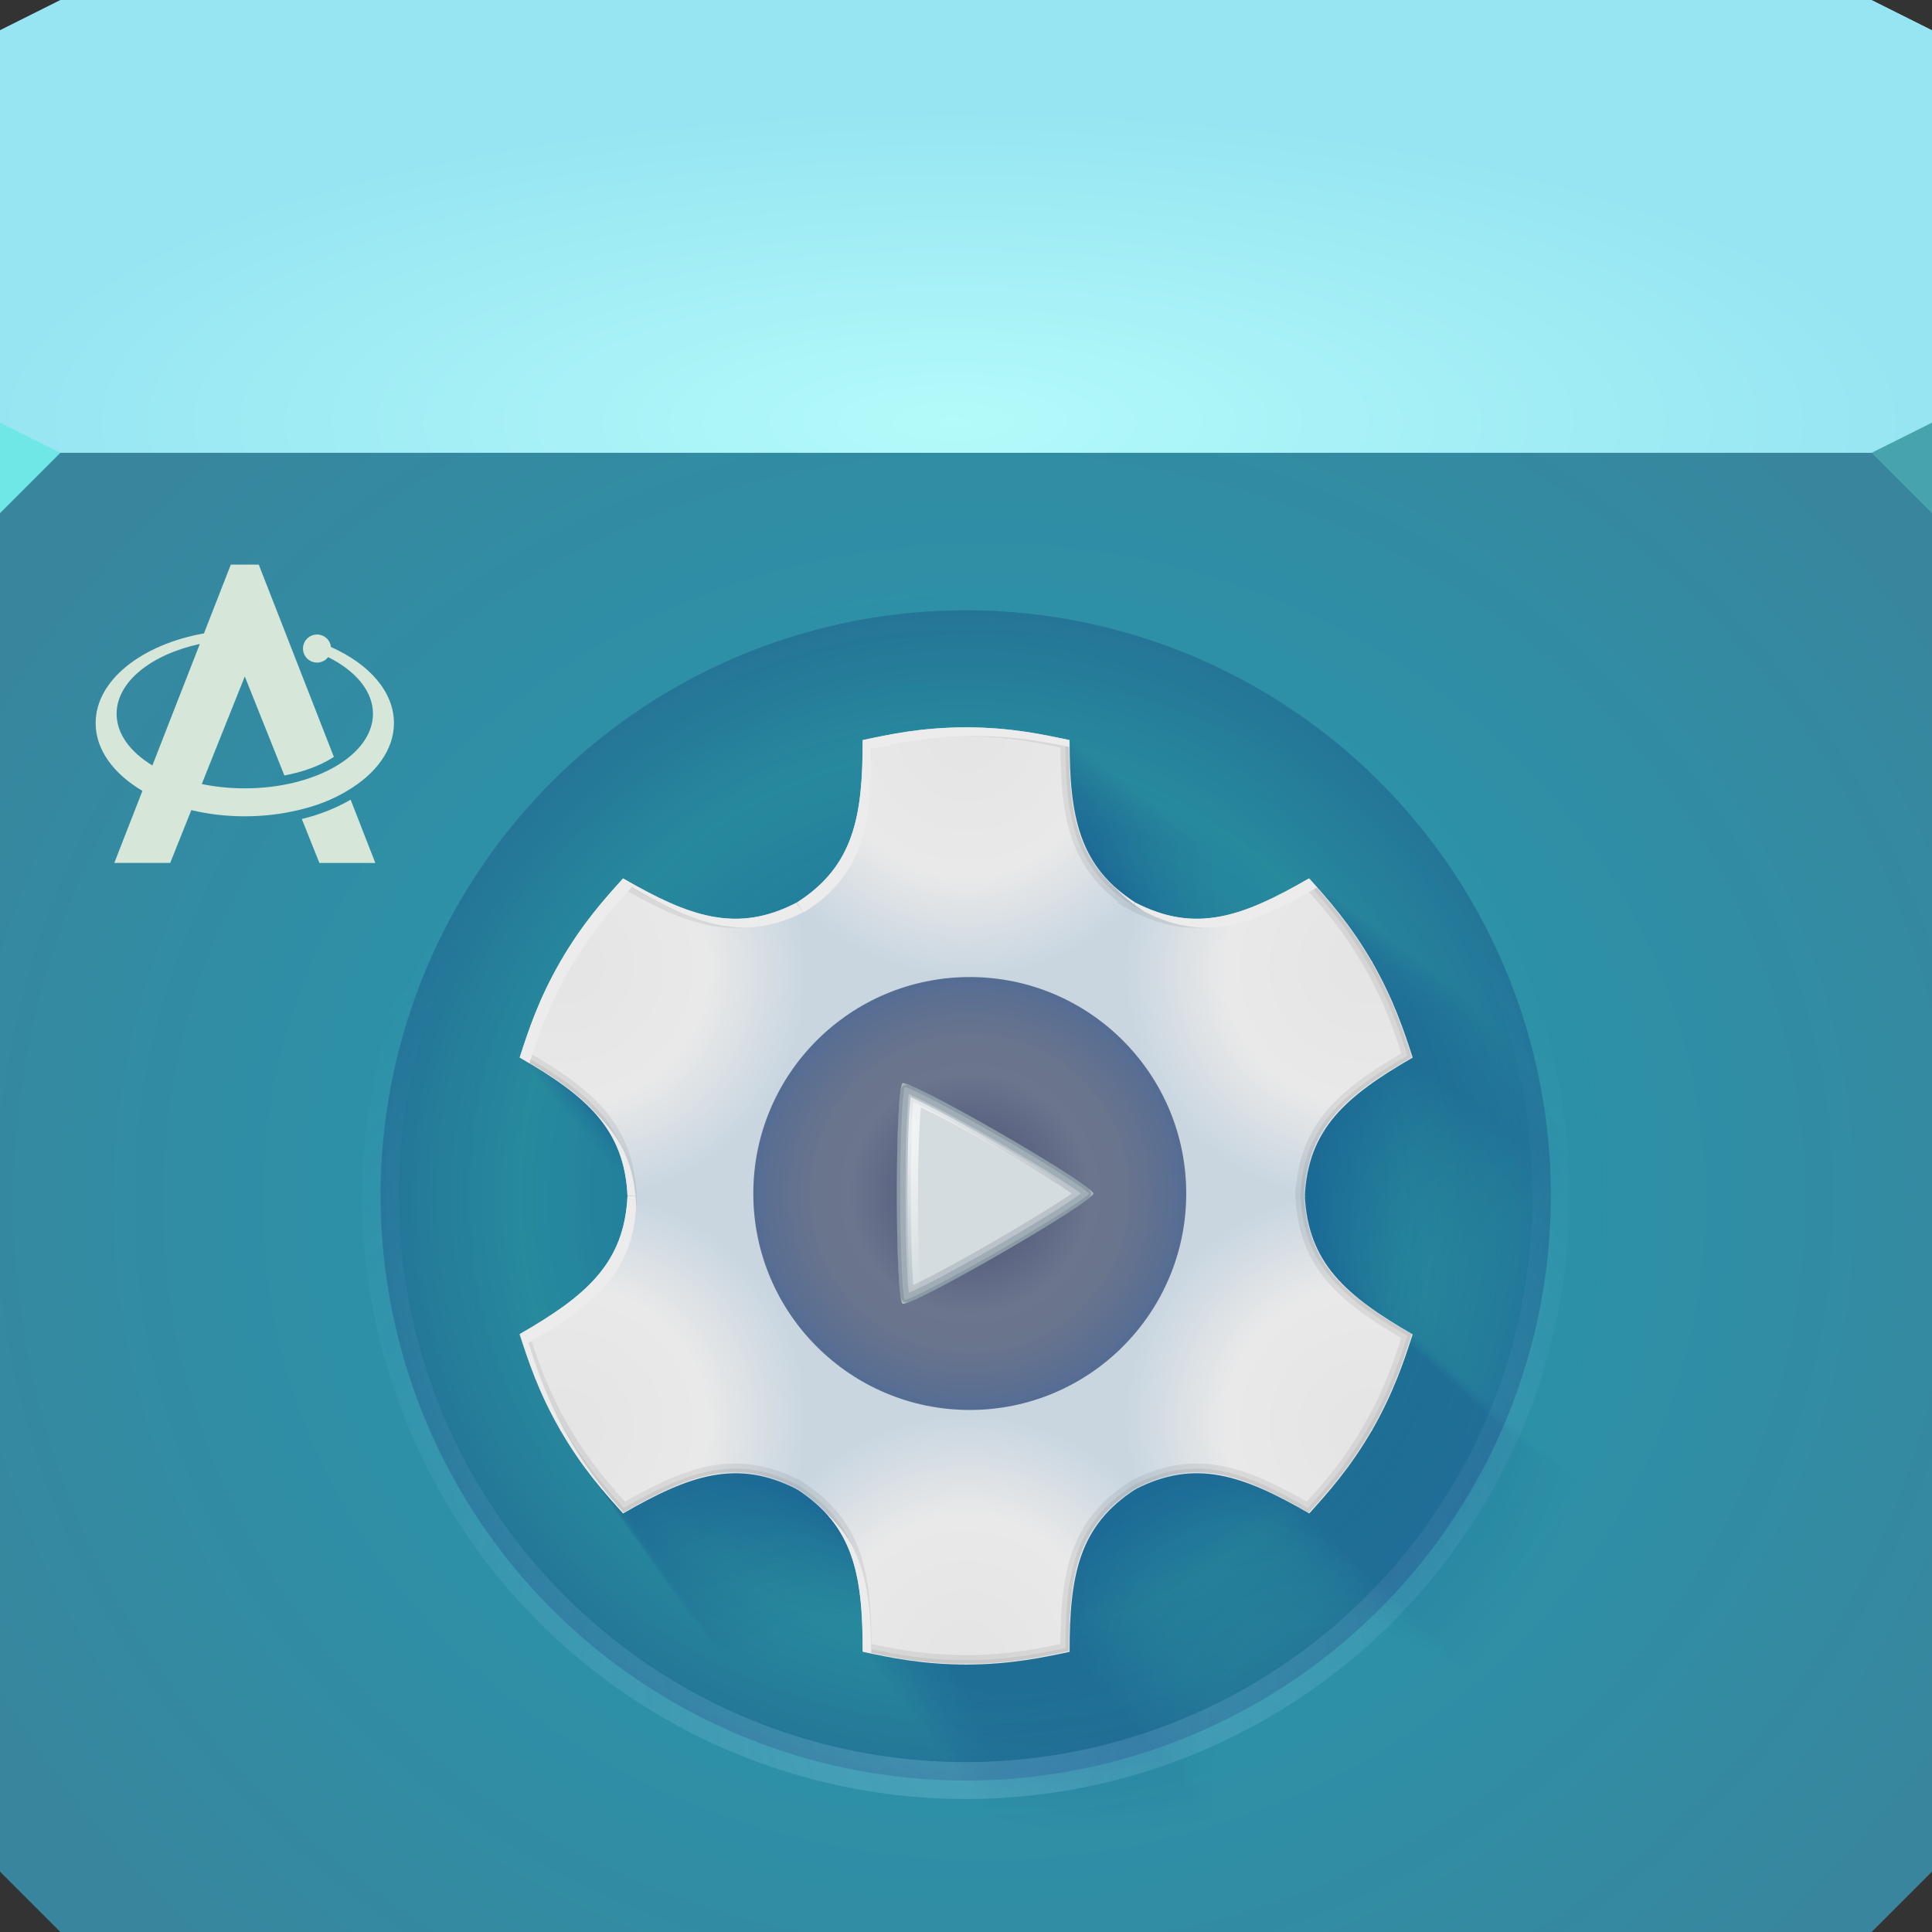 <?xml version="1.0" encoding="UTF-8"?>
<!--Created with Inkscape (http://www.inkscape.org/)-->
<svg width="64" height="64" version="1.1" xmlns="http://www.w3.org/2000/svg" xmlns:cc="http://creativecommons.org/ns#" xmlns:dc="http://purl.org/dc/elements/1.1/" xmlns:rdf="http://www.w3.org/1999/02/22-rdf-syntax-ns#" xmlns:xlink="http://www.w3.org/1999/xlink">
  <rect width="100%" height="100%" fill="#333333" stroke="none"/>
  <defs>
    <radialGradient id="radialGradient1226" cx="31.553" cy="22.889" r="32" gradientTransform="matrix(1 0 0 .325 0 6.537)" gradientUnits="userSpaceOnUse">
      <stop stop-color="#b3fafa" offset="0"/>
      <stop stop-color="#96e5f2" offset="1"/>
    </radialGradient>
    <radialGradient id="radialGradient54189" cx="32.013" cy="55.165" r="24.473" gradientTransform="matrix(1.55,0,0,1.55,-17.602,-30.332)" gradientUnits="userSpaceOnUse">
      <stop stop-color="#ade6ff" stop-opacity=".216" offset="0"/>
      <stop stop-color="#91c0f6" stop-opacity=".004" offset="1"/>
    </radialGradient>
    <radialGradient id="radialGradient99320" cx="32.468" cy="27.138" r="32" gradientTransform="matrix(1.236 0 0 1.128 -7.535 9.194)" gradientUnits="userSpaceOnUse">
      <stop stop-color="#1f9db1" offset="0"/>
      <stop stop-color="#39859d" offset="1"/>
    </radialGradient>
    <radialGradient id="radialGradient1477" cx="32.013" cy="33.887" r="23.725" gradientTransform="matrix(1.289 0 0 1.289 -9.262 -10.472)" gradientUnits="userSpaceOnUse">
      <stop stop-color="#dcead9" stop-opacity="0" offset="0"/>
      <stop stop-color="#000c26" stop-opacity=".07" offset=".817"/>
      <stop stop-color="#001c24" stop-opacity=".621" offset="1"/>
    </radialGradient>
    <radialGradient id="radialGradient13791" cx="31.524" cy="18.257" r="6.29" gradientTransform="matrix(0,2.954,-2.796,0,83.701,-86.97)" gradientUnits="userSpaceOnUse">
      <stop stop-color="#e4e4e4" offset="0"/>
      <stop stop-color="#e9e9e9" offset=".595"/>
      <stop stop-color="#c9d6e0" offset="1"/>
    </radialGradient>
    <radialGradient id="radialGradient55075" cx="32.217" cy="32.625" r="12.363" gradientTransform="translate(-4.9702e-6)" gradientUnits="userSpaceOnUse">
      <stop stop-color="#454e71" offset="0"/>
      <stop stop-color="#6b758d" offset=".558"/>
      <stop stop-color="#69748d" offset=".726"/>
      <stop stop-color="#556d93" offset="1"/>
    </radialGradient>
    <radialGradient id="radialGradient2488" cx="29.942" cy="28.907" r="4.857" gradientTransform="matrix(0,1.925,-2.235,0,92.567,-28.503)" gradientUnits="userSpaceOnUse">
      <stop stop-color="#fff" stop-opacity=".744" offset="0"/>
      <stop stop-color="#fff" stop-opacity="0" offset="1"/>
    </radialGradient>
    <radialGradient id="radialGradient1553" cx="32.013" cy="33.887" r="23.725" gradientUnits="userSpaceOnUse">
      <stop offset="0" stop-color="#000080"/>
      <stop offset=".763" stop-color="#000080" stop-opacity="0"/>
      <stop offset="1" stop-color="#000080" stop-opacity=".417"/>
    </radialGradient>
  </defs>
  <path d="m0 1 2-1h60l2 1v15h-64z" fill="url(#radialGradient1226)"/>
  <path d="m0 15h64v47l-2 2h-60l-2-2z" fill="url(#radialGradient99320)"/>
  <path d="m64 17-2-2 2-1z" fill="#47a4af" style="font-variant-east_asian:normal"/>
  <path d="m0 17 2-2-2-1z" fill="#70e7e7" style="font-variant-east_asian:normal"/>
  <g transform="matrix(.817 0 0 .817 5.836 11.914)" stroke-width="1.497">
    <circle cx="32.013" cy="33.887" r="23.725" fill="#1c4a54" fill-opacity=".135" stop-color="#000000" paint-order="stroke fill markers"/>
    <circle cx="32.013" cy="33.887" r="23.725" fill="url(#radialGradient1553)" fill-opacity=".337" stop-color="#000000" paint-order="stroke fill markers"/>
    <circle cx="32.013" cy="33.887" r="23.725" fill="none" stop-color="#000000" stroke="url(#radialGradient54189)" paint-order="stroke fill markers"/>
  </g>
  <path id="appimagehub-logo" d="m6.756 20.983 0.89-2.279h0.926l2.488 6.37c-0.474 0.306-1.044 0.503-1.64 0.614l-1.311-3.279-1.425 3.563c0.446 0.093 0.925 0.143 1.425 0.143 2.344 0 4.246-1.107 4.246-2.471 0-0.75-0.576-1.423-1.485-1.876-0.085 0.11-0.218 0.181-0.368 0.181-0.256 0-0.465-0.208-0.465-0.465 0-0.256 0.208-0.465 0.465-0.465 0.239 0 0.437 0.181 0.462 0.414 1.262 0.56 2.086 1.48 2.086 2.52 0 0.884-0.596 1.682-1.55 2.245-0.494 0.299-1.046 0.506-1.62 0.638-0.55 0.132-1.147 0.205-1.771 0.205-0.624 0-1.221-0.072-1.771-0.205l-0.699 1.749h-1.853l0.932-2.387c-0.954-0.563-1.55-1.361-1.55-2.245 0-1.411 1.518-2.602 3.588-2.971zm5.677 7.603h-1.853l-0.582-1.455c0.568-0.139 1.115-0.349 1.617-0.64zm-5.813-7.255c-1.61 0.351-2.757 1.255-2.757 2.314 0 0.664 0.451 1.267 1.185 1.711z" fill="#d6e7da" stop-color="#000000" stroke-width=".25" style="-inkscape-stroke:none;font-variation-settings:normal"/>
  <g transform="matrix(.696 0 0 .696 9.733 16.124)" fill="#000080" opacity=".351">
    <g fill="#000080">
      <path d="m38.355 16.453v0.002h-9e-4c-2.227 0.011-3.859 0.361-5.193 0.643v7e-4c-1e-4 3.873-0.467 6.389-3.344 8.246l-6e-4 3e-4c-3.048 1.565-5.462 0.71-8.817-1.227-0.911 1.014-2.03 2.254-3.153 4.177l-0.002-0.002-2e-4 5e-4c-0.012 0.021-0.021 0.041-0.033 0.062l-3e-4 5e-4c-0.006 0.01-0.013 0.018-0.018 0.029l-4e-4 8e-4c-1.103 1.934-1.616 3.522-2.038 4.818l7e-4 3e-4c3.354 1.937 5.303 3.6 5.472 7.022-0.169 3.422-2.118 5.085-5.473 7.022 0.423 1.296 0.935 2.885 2.039 4.819 0.006 0.011 0.012 0.021 0.019 0.031 0.012 0.021 0.021 0.04 0.033 0.06 9e-4 -5e-4 0.001-0.002 0.002-0.002l4e-4 7e-4c1.123 1.923 2.241 3.163 3.152 4.177l6e-4 -3e-4c3.355-1.937 5.769-2.792 8.817-1.226 2.877 1.857 3.344 4.375 3.344 8.247 1.334 0.282 2.966 0.632 5.194 0.643v0.002h0.104v-0.002h8e-4c2.227-0.011 3.859-0.361 5.193-0.643l1e-4 -7e-4c2e-4 -3.874 0.469-6.393 3.351-8.25l6e-4 -3e-4c3.045-1.56 5.458-0.705 8.81 1.231 0.911-1.014 2.03-2.254 3.153-4.177l0.002 0.002 3e-4 -5e-4c0.012-0.02 0.021-0.04 0.033-0.06l3e-4 -5e-4c0.006-0.011 0.012-0.02 0.018-0.031l4e-4 -7e-4c1.103-1.934 1.616-3.522 2.038-4.818l-6e-4 -3e-4c-3.354-1.937-5.304-3.6-5.472-7.022 0.169-3.422 2.118-5.085 5.473-7.022-0.423-1.296-0.935-2.885-2.039-4.819-6e-3 -0.01-0.013-0.019-0.019-0.029-0.012-0.021-0.021-0.041-0.033-0.062l-0.002 0.002-4e-4 -7e-4c-1.123-1.923-2.241-3.163-3.152-4.177l-6e-4 4e-4c-3.352 1.935-5.766 2.791-8.81 1.23-2.883-1.857-3.351-4.375-3.351-8.251-1.334-0.282-2.966-0.632-5.194-0.643v-0.002c-0.018 0-0.034 2e-3 -0.052 0.002-0.018 0-0.034-0.002-0.052-0.002z" fill-opacity=".01" opacity="1"/>
      <path d="m38.155 16.297v0.002h-7e-4c-2.223 0.011-3.852 0.361-5.183 0.642v7e-4c-1e-4 3.865-0.466 6.377-3.338 8.23l-5e-4 2e-4c-3.042 1.562-5.451 0.709-8.8-1.224h-1e-4c-0.909 1.012-2.026 2.25-3.147 4.169l-0.002-0.002-2e-4 5e-4c-0.012 0.021-0.021 0.041-0.033 0.062l-3e-4 5e-4c-0.006 0.01-0.013 0.018-0.018 0.029l-4e-4 7e-4c-1.101 1.93-1.613 3.515-2.034 4.809l6e-4 4e-4c3.348 1.933 5.293 3.593 5.462 7.008-0.168 3.415-2.114 5.075-5.462 7.008 0.422 1.294 0.933 2.879 2.035 4.809 0.006 0.011 0.012 0.02 0.019 0.031 0.012 0.02 0.021 0.04 0.033 0.06 9e-4 -4e-4 0.001-0.002 0.002-0.002l4e-4 7e-4c1.121 1.919 2.237 3.157 3.146 4.169l6e-4 -3e-4c3.348-1.933 5.757-2.786 8.799-1.224 2.872 1.853 3.338 4.366 3.338 8.23 1.331 0.281 2.961 0.631 5.184 0.642v0.002h1e-4c0.018 0 0.034 1e-4 0.052 0 0.018 1e-4 0.034 0 0.052 0v-0.002h8e-4c2.223-0.011 3.852-0.361 5.183-0.642v-7e-4c2e-4 -3.866 0.468-6.381 3.344-8.234l6e-4 -3e-4c3.039-1.557 5.447-0.703 8.793 1.229h1e-4c0.909-1.012 2.026-2.25 3.147-4.169l0.002 0.002 2e-4 -4e-4c0.012-0.02 0.021-0.04 0.033-0.06l3e-4 -5e-4c0.006-0.011 0.012-0.02 0.018-0.031l4e-4 -7e-4c1.101-1.93 1.613-3.515 2.034-4.809l-6e-4 -3e-4c-3.348-1.933-5.293-3.593-5.462-7.008v-1e-4c0.168-3.415 2.114-5.075 5.462-7.008-0.422-1.294-0.933-2.879-2.035-4.809-6e-3 -0.01-0.013-0.019-0.019-0.029-0.012-0.021-0.021-0.041-0.033-0.062l-0.002 0.002-4e-4 -7e-4c-1.121-1.919-2.237-3.157-3.146-4.169l-5e-4 3e-4c-3.346 1.932-5.755 2.786-8.793 1.228-2.877-1.853-3.344-4.367-3.344-8.235h-1e-4c-1.331-0.281-2.961-0.631-5.184-0.642v-0.002h-1e-4c-0.018 0-0.034 2e-3 -0.052 0.002-0.018-1e-4 -0.034-0.002-0.052-0.002z" fill-opacity=".011" opacity="1"/>
      <path d="m37.955 16.141v0.002h-7e-4c-2.218 0.011-3.844 0.36-5.173 0.641v7e-4c0 3.858-0.465 6.364-3.331 8.214l-6e-4 2e-4c-3.036 1.559-5.441 0.707-8.782-1.222v1e-4c-0.908 1.01-2.022 2.245-3.141 4.161v-1e-4l-0.002-2e-3 -2e-4 4e-4c-0.012 0.021-0.021 0.041-0.033 0.062l-2e-4 4e-4c-0.006 0.01-0.013 0.018-0.018 0.029l-4e-4 7e-4c-1.099 1.926-1.609 3.509-2.03 4.799l6e-4 4e-4c3.341 1.929 5.283 3.586 5.451 6.995-0.168 3.409-2.11 5.066-5.452 6.995h1e-4c0.421 1.291 0.931 2.874 2.031 4.8 0.006 0.011 0.012 0.02 0.019 0.031 0.012 0.021 0.021 0.04 0.033 0.06l1e-4 -1e-4c8e-4 -4e-4 0.001-0.002 2e-3 -2e-3l4e-4 6e-4c1.119 1.915 2.233 3.151 3.14 4.161l6e-4 -3e-4c3.342-1.929 5.746-2.781 8.782-1.222 2.866 1.849 3.331 4.358 3.331 8.214h1e-4c1.329 0.281 2.955 0.63 5.173 0.641v0.002h1e-4c0.018 0 0.034 1e-4 0.052 0 0.018 1e-4 0.034 0 0.052 0v-0.002h8e-4c2.218-0.011 3.844-0.36 5.173-0.641v-6e-4c2e-4 -3.859 0.467-6.369 3.338-8.218l6e-4 -2e-4c3.033-1.554 5.437-0.702 8.776 1.226l1e-4 -1e-4c0.908-1.01 2.022-2.245 3.141-4.161l0.002 0.002 2e-4 -5e-4c0.012-0.02 0.021-0.039 0.033-0.06l3e-4 -5e-4c0.006-0.011 0.012-0.02 0.018-0.031l4e-4 -7e-4c1.099-1.926 1.609-3.509 2.03-4.799l-5e-4 -4e-4c-3.341-1.929-5.283-3.586-5.451-6.994v-1e-4c0.168-3.408 2.11-5.065 5.451-6.995-0.421-1.291-0.931-2.874-2.031-4.8-6e-3 -0.01-0.013-0.019-0.019-0.029-0.012-0.021-0.021-0.041-0.033-0.062h-1e-4l-2e-3 0.002-4e-4 -7e-4c-1.119-1.915-2.233-3.151-3.14-4.161l-5e-4 4e-4c-3.339 1.928-5.743 2.78-8.776 1.226-2.871-1.85-3.338-4.358-3.338-8.219h-1e-4c-1.329-0.281-2.955-0.63-5.173-0.641v-0.002c-0.018 0-0.034 2e-3 -0.052 0.002h-1e-4c-0.018 0-0.034-0.002-0.052-0.002z" fill-opacity=".012" opacity="1"/>
      <path d="m37.755 15.984v0.002h-7e-4c-2.214 0.011-3.837 0.359-5.163 0.64v6e-4c-1e-4 3.85-0.464 6.352-3.325 8.198l-5e-4 3e-4c-3.03 1.556-5.43 0.706-8.765-1.22l-1e-4 1e-4c-0.906 1.008-2.018 2.241-3.134 4.153l-0.002-0.002-2e-4 5e-4c-0.012 0.021-0.021 0.041-0.033 0.062l-3e-4 5e-4c-0.006 0.01-0.013 0.018-0.018 0.029l-4e-4 7e-4c-1.097 1.922-1.606 3.502-2.026 4.79l5e-4 3e-4c3.335 1.925 5.273 3.579 5.44 6.981-0.168 3.402-2.106 5.056-5.441 6.981 0.42 1.288 0.929 2.868 2.027 4.791v1e-4c0.006 0.011 0.012 0.02 0.019 0.031 0.012 0.02 0.021 0.04 0.033 0.06h1e-4c8e-4 -5e-4 0.001-0.002 2e-3 -0.002l4e-4 7e-4c1.117 1.912 2.228 3.144 3.134 4.152l6e-4 -3e-4c3.335-1.925 5.735-2.776 8.765-1.219h1e-4c2.861 1.846 3.325 4.349 3.325 8.198l1e-4 1e-4c1.326 0.28 2.949 0.629 5.163 0.64v0.002h0.103v-0.002h8e-4c2.214-0.011 3.837-0.359 5.163-0.64v-6e-4c2e-4 -3.851 0.466-6.356 3.331-8.202l5e-4 -3e-4c3.027-1.551 5.426-0.7 8.759 1.224h1e-4c0.906-1.008 2.018-2.241 3.134-4.153l0.002 0.002 3e-4 -4e-4c0.012-0.02 0.021-0.039 0.033-0.06l3e-4 -5e-4c0.006-0.011 0.012-0.02 0.018-0.031l3e-4 -6e-4c1.097-1.923 1.606-3.502 2.026-4.79l-5e-4 -4e-4c-3.335-1.925-5.273-3.579-5.44-6.981v-1e-4c0.168-3.402 2.106-5.056 5.441-6.981v-1e-4c-0.42-1.288-0.929-2.868-2.027-4.791-6e-3 -0.01-0.013-0.019-0.019-0.029-0.012-0.021-0.021-0.041-0.033-0.062v1e-4l-0.002 2e-3 -3e-4 -6e-4c-1.117-1.912-2.228-3.144-3.134-4.152l-5e-4 3e-4c-3.333 1.924-5.732 2.775-8.759 1.223-2.866-1.846-3.331-4.35-3.331-8.203h-1e-4c-1.326-0.28-2.949-0.629-5.163-0.64v-0.002h-1e-4c-0.018 0-0.034 2e-3 -0.052 0.002h-1e-4c-0.018-1e-4 -0.034-0.002-0.052-0.002z" fill-opacity=".013" opacity="1"/>
      <path d="m37.554 15.828v0.002h-7e-4c-2.21 0.011-3.829 0.359-5.153 0.638v6e-4c0 3.843-0.463 6.34-3.318 8.182l-5e-4 3e-4c-3.024 1.553-5.419 0.705-8.748-1.217l-1e-4 1e-4c-0.904 1.006-2.014 2.237-3.128 4.145l-0.002-0.002-2e-4 4e-4c-0.012 0.021-0.021 0.041-0.033 0.062l-2e-4 4e-4c-0.006 0.01-0.013 0.018-0.018 0.029l-3e-4 6e-4c-1.095 1.919-1.603 3.495-2.023 4.781l6e-4 3e-4c3.328 1.922 5.262 3.572 5.43 6.967v1e-4c-0.167 3.395-2.102 5.046-5.43 6.967l1e-4 1e-4c0.419 1.286 0.928 2.862 2.023 4.781l1e-4 1e-4c0.006 0.011 0.012 0.02 0.018 0.031l1e-4 1e-4c0.012 0.02 0.021 0.04 0.033 0.06l1e-4 -1e-4c8e-4 -4e-4 0.001-0.002 2e-3 -2e-3l3e-4 6e-4c1.114 1.908 2.224 3.138 3.128 4.144l5e-4 -3e-4c3.329-1.922 5.724-2.77 8.748-1.217v1e-4c2.855 1.842 3.318 4.341 3.318 8.182h2e-4c1.323 0.28 2.943 0.627 5.153 0.638v2e-3h1e-4c0.018 0 0.034 1e-4 0.051 0h1e-4c0.018 1e-4 0.034 0 0.052 0v-2e-3l7e-4 -1e-4c2.21-0.011 3.829-0.359 5.153-0.638v-7e-4c2e-4 -3.844 0.465-6.344 3.325-8.186l5e-4 -3e-4c3.021-1.548 5.416-0.699 8.742 1.222l1e-4 -1e-4c0.904-1.006 2.014-2.237 3.128-4.145l0.002 0.002 2e-4 -5e-4c0.012-0.02 0.021-0.039 0.033-0.059l2e-4 -4e-4c0.006-0.011 0.012-0.02 0.018-0.031l3e-4 -6e-4c1.095-1.919 1.603-3.495 2.023-4.781l-6e-4 -3e-4c-3.328-1.922-5.263-3.572-5.43-6.967v-1e-4c0.167-3.395 2.102-5.046 5.43-6.968l-1e-4 -1e-4c-0.419-1.286-0.928-2.862-2.023-4.781l-1e-4 -1e-4c-0.006-0.01-0.013-0.019-0.018-0.029l-1e-4 -1e-4c-0.012-0.021-0.021-0.041-0.033-0.062l-0.002 0.002-4e-4 -6e-4c-1.114-1.908-2.224-3.138-3.128-4.144l-5e-4 3e-4c-3.326 1.92-5.721 2.769-8.742 1.221v-1e-4c-2.86-1.843-3.325-4.341-3.325-8.187h-2e-4c-1.323-0.28-2.943-0.628-5.153-0.638v-0.002h-1e-4c-0.018 0-0.034 2e-3 -0.052 0.002-0.018 0-0.034-0.002-0.052-0.002z" fill-opacity=".014" opacity="1"/>
      <path d="m37.354 15.672v0.002h-7e-4c-2.205 0.011-3.822 0.358-5.143 0.637v6e-4c0 3.835-0.462 6.327-3.312 8.166l-4e-4 3e-4c-3.018 1.55-5.409 0.703-8.731-1.215l-1e-4 1e-4c-0.902 1.004-2.01 2.232-3.122 4.137h-1e-4l-2e-3 -2e-3 -2e-4 4e-4c-0.012 0.021-0.021 0.041-0.033 0.061l-2e-4 4e-4c-0.006 0.01-0.013 0.018-0.018 0.029l-3e-4 6e-4c-1.093 1.915-1.6 3.488-2.019 4.771l5e-4 3e-4c3.322 1.918 5.252 3.565 5.419 6.954v1e-4c-0.167 3.389-2.098 5.036-5.42 6.954v2e-4c0.418 1.283 0.926 2.857 2.019 4.772h1e-4c0.006 0.011 0.012 0.02 0.018 0.031v1e-4c0.012 0.02 0.021 0.039 0.033 0.06h1e-4c8e-4 -5e-4 0.001-0.002 2e-3 -0.002l3e-4 6e-4c1.112 1.904 2.22 3.132 3.122 4.136l6e-4 -3e-4c3.322-1.918 5.713-2.765 8.731-1.214l1e-4 1e-4c2.85 1.838 3.312 4.332 3.312 8.166h2e-4c1.321 0.279 2.937 0.626 5.143 0.637v0.002h0.103v-0.002h7e-4c2.205-0.011 3.822-0.358 5.143-0.637v-6e-4c2e-4 -3.836 0.464-6.331 3.318-8.17l5e-4 -2e-4c3.015-1.545 5.405-0.698 8.725 1.219l1e-4 -1e-4c0.902-1.004 2.01-2.232 3.122-4.137v1e-4l0.002 2e-3 2e-4 -4e-4c0.012-0.02 0.021-0.039 0.033-0.059l2e-4 -4e-4c0.006-0.011 0.012-0.02 0.018-0.03l4e-4 -6e-4c1.093-1.915 1.6-3.488 2.019-4.771l-5e-4 -3e-4c-3.322-1.918-5.252-3.565-5.419-6.954v-1e-4c0.167-3.388 2.098-5.036 5.42-6.954l-1e-4 -2e-4c-0.418-1.283-0.926-2.857-2.019-4.772v-1e-4c-0.006-0.01-0.013-0.019-0.018-0.029h-1e-4c-0.012-0.021-0.021-0.041-0.033-0.062h-1e-4l-2e-3 2e-3 -4e-4 -5e-4c-1.112-1.904-2.22-3.132-3.122-4.136l-5e-4 3e-4c-3.32 1.917-5.71 2.764-8.725 1.218l-1e-4 -1e-4c-2.855-1.839-3.318-4.333-3.318-8.171h-2e-4c-1.321-0.279-2.937-0.626-5.143-0.637v-0.002h-1e-4c-0.018 0-0.034 2e-3 -0.051 0.002h-1e-4c-0.018-1e-4 -0.034-0.002-0.051-0.002z" fill-opacity=".015" opacity="1"/>
      <path d="m37.154 15.516v0.002h-7e-4c-2.201 0.011-3.814 0.357-5.133 0.636v6e-4c-1e-4 3.828-0.461 6.315-3.305 8.15l-5e-4 3e-4c-3.012 1.547-5.398 0.702-8.714-1.213l-1e-4 2e-4c-0.9 1.002-2.006 2.228-3.116 4.129h-1e-4l-2e-3 -0.002-2e-4 4e-4c-0.012 0.021-0.021 0.041-0.033 0.061l-3e-4 4e-4c-0.006 0.01-0.012 0.018-0.018 0.028l-3e-4 6e-4c-1.091 1.911-1.597 3.481-2.015 4.762l5e-4 3e-4c3.315 1.914 5.242 3.558 5.409 6.94v1e-4c-0.167 3.382-2.093 5.026-5.409 6.94l1e-4 2e-4c0.418 1.281 0.924 2.851 2.015 4.763l1e-4 1e-4c0.006 0.011 0.012 0.02 0.018 0.031v1e-4c0.012 0.02 0.021 0.039 0.033 0.06l1e-4 -1e-4c8e-4 -5e-4 0.001-0.002 2e-3 -2e-3l3e-4 6e-4c1.11 1.901 2.215 3.126 3.116 4.128l5e-4 -3e-4c3.316-1.914 5.702-2.759 8.714-1.212h1e-4c2.844 1.835 3.305 4.324 3.305 8.15h1e-4c1.318 0.279 2.932 0.625 5.133 0.636v0.002h0.103v-0.002h6e-4c2.201-0.011 3.814-0.357 5.133-0.636v-6e-4c2e-4 -3.829 0.463-6.319 3.312-8.154l5e-4 -3e-4c3.009-1.542 5.394-0.696 8.708 1.217l1e-4 -2e-4c0.901-1.002 2.006-2.228 3.116-4.129l2e-3 0.002 3e-4 -4e-4c0.012-0.02 0.021-0.039 0.033-0.059l2e-4 -4e-4c0.006-0.011 0.012-0.02 0.018-0.03l3e-4 -6e-4c1.091-1.911 1.597-3.481 2.015-4.762l-5e-4 -3e-4c-3.315-1.914-5.242-3.558-5.409-6.94v-1e-4c0.167-3.382 2.093-5.026 5.409-6.94l-1e-4 -2e-4c-0.418-1.281-0.924-2.851-2.015-4.763l-1e-4 -1e-4c-0.006-0.01-0.013-0.019-0.018-0.029l-1e-4 -1e-4c-0.012-0.021-0.021-0.041-0.033-0.062v1e-4l-2e-3 2e-3 -4e-4 -6e-4c-1.11-1.901-2.215-3.126-3.116-4.128l-5e-4 3e-4c-3.313 1.913-5.699 2.759-8.708 1.216h-1e-4c-2.849-1.835-3.312-4.324-3.312-8.155h-2e-4c-1.318-0.279-2.932-0.625-5.133-0.636v-0.002h-2e-4c-0.018 0-0.034 2e-3 -0.051 0.002h-1e-4c-0.018 0-0.034-0.002-0.051-0.002z" fill-opacity=".015" opacity="1"/>
      <path d="m36.954 15.359v0.002h-6e-4c-2.197 0.011-3.807 0.356-5.122 0.635v5e-4c0 3.82-0.46 6.303-3.299 8.134l-4e-4 2e-4c-3.006 1.544-5.388 0.701-8.697-1.21l-2e-4 2e-4c-0.899 1-2.002 2.224-3.11 4.12l-0.002-0.002-2e-4 4e-4c-0.012 0.021-0.021 0.041-0.033 0.061l-2e-4 4e-4c-0.006 0.01-0.013 0.018-0.018 0.028l-3e-4 5e-4c-1.089 1.907-1.594 3.475-2.011 4.753l5e-4 3e-4c3.309 1.91 5.232 3.551 5.398 6.926l-1e-4 1e-4c-0.166 3.375-2.089 5.016-5.398 6.927v2e-4c0.417 1.278 0.922 2.845 2.011 4.753l1e-4 1e-4c0.006 0.011 0.012 0.02 0.018 0.031l1e-4 1e-4c0.011 0.02 0.021 0.039 0.033 0.059l1e-4 -1e-4c8e-4 -4e-4 0.001-0.002 2e-3 -2e-3l3e-4 6e-4c1.108 1.897 2.211 3.12 3.11 4.12l4e-4 -3e-4c3.309-1.911 5.69-2.754 8.697-1.21l1e-4 1e-4c2.838 1.831 3.299 4.315 3.299 8.134l2e-4 1e-4c1.316 0.278 2.926 0.624 5.123 0.635v2e-3h2e-4c0.018 0 0.034 1e-4 0.051 0h2e-4c0.018 1e-4 0.034 0 0.051 0v-2e-3h7e-4c2.197-0.011 3.807-0.357 5.122-0.635v-5e-4c2e-4 -3.821 0.462-6.307 3.305-8.138l5e-4 -2e-4c3.003-1.539 5.384-0.695 8.691 1.214l2e-4 -1e-4c0.899-1 2.002-2.223 3.11-4.121l0.002 0.002 2e-4 -4e-4c0.012-0.02 0.021-0.039 0.033-0.059l2e-4 -4e-4c0.006-0.011 0.012-0.02 0.018-0.03l3e-4 -5e-4c1.089-1.907 1.594-3.475 2.011-4.753l-5e-4 -3e-4c-3.309-1.91-5.232-3.551-5.398-6.926v-1e-4c0.166-3.375 2.089-5.016 5.398-6.927l-1e-4 -2e-4c-0.417-1.278-0.922-2.845-2.011-4.753l-1e-4 -1e-4c-0.006-0.01-0.013-0.018-0.018-0.029l-1e-4 -1e-4c-0.012-0.021-0.021-0.041-0.033-0.061l-0.002 0.002-3e-4 -6e-4c-1.108-1.897-2.211-3.12-3.11-4.12l-5e-4 3e-4c-3.307 1.909-5.687 2.753-8.691 1.214h-1e-4c-2.843-1.832-3.305-4.316-3.305-8.139h-2e-4c-1.316-0.278-2.926-0.624-5.123-0.635v-0.002h-1e-4c-0.018 0-0.034 2e-3 -0.051 0.002h-2e-4c-0.018-1e-4 -0.034-0.002-0.051-0.002z" fill-opacity=".016" opacity="1"/>
      <path d="m36.754 15.203v0.002h-6e-4c-2.192 0.011-3.799 0.356-5.112 0.633v5e-4c0 3.813-0.459 6.29-3.292 8.118l-4e-4 2e-4c-3.001 1.541-5.377 0.699-8.68-1.208l-1e-4 2e-4c-0.897 0.998-1.998 2.219-3.104 4.112l-2e-3 -2e-3 -2e-4 3e-4c-0.012 0.021-0.021 0.041-0.033 0.061l-2e-4 3e-4c-0.006 0.01-0.013 0.018-0.018 0.028l-3e-4 5e-4c-1.086 1.904-1.591 3.468-2.007 4.744l5e-4 2e-4c3.302 1.907 5.221 3.544 5.387 6.913v2e-4c-0.166 3.369-2.085 5.006-5.388 6.913l1e-4 2e-4c0.416 1.276 0.92 2.84 2.007 4.744l1e-4 1e-4c0.006 0.011 0.012 0.02 0.018 0.031v1e-4c0.012 0.02 0.021 0.039 0.033 0.059l1e-4 -1e-4c8e-4 -5e-4 0.001-0.002 0.002-2e-3l3e-4 5e-4c1.106 1.893 2.207 3.114 3.104 4.112l5e-4 -2e-4c3.303-1.907 5.679-2.748 8.68-1.207l1e-4 1e-4c2.833 1.828 3.292 4.307 3.292 8.118l2e-4 1e-4c1.313 0.278 2.92 0.623 5.113 0.633v0.002h0.102v-0.002h6e-4c2.193-0.011 3.799-0.356 5.112-0.633v-5e-4c2e-4 -3.814 0.461-6.294 3.299-8.122l4e-4 -2e-4c2.997-1.536 5.373-0.694 8.674 1.212l2e-4 -1e-4c0.897-0.998 1.998-2.219 3.104-4.112l0.002 0.002 2e-4 -4e-4c0.012-0.02 0.021-0.039 0.033-0.059l2e-4 -4e-4c0.006-0.011 0.012-0.02 0.018-0.03l3e-4 -6e-4c1.087-1.904 1.591-3.468 2.007-4.744l-4e-4 -2e-4c-3.302-1.907-5.221-3.544-5.387-6.913v-1e-4c0.166-3.369 2.085-5.006 5.388-6.913l-1e-4 -3e-4c-0.416-1.276-0.92-2.84-2.007-4.744v-1e-4c-0.006-0.01-0.013-0.018-0.018-0.029l-1e-4 -1e-4c-0.012-0.021-0.021-0.041-0.033-0.061h-1e-4l-2e-3 2e-3 -3e-4 -5e-4c-1.106-1.893-2.207-3.114-3.104-4.112l-4e-4 2e-4c-3.3 1.905-5.676 2.748-8.674 1.211l-1e-4 -1e-4c-2.838-1.828-3.299-4.307-3.299-8.123l-3e-4 -1e-4c-1.313-0.278-2.92-0.623-5.113-0.633v-0.002h-2e-4c-0.018 0-0.034 2e-3 -0.051 0.002h-2e-4c-0.018-1e-4 -0.033-0.002-0.051-0.002z" fill-opacity=".017" opacity="1"/>
      <path d="m36.554 15.047v2e-3h-6e-4c-2.188 0.011-3.792 0.355-5.102 0.632v5e-4c-1e-4 3.805-0.458 6.278-3.286 8.102l-4e-4 2e-4c-2.995 1.538-5.366 0.698-8.663-1.205l-2e-4 1e-4c-0.895 0.996-1.994 2.215-3.098 4.104l-1e-4 -1e-4 -0.002-2e-3 -3e-4 4e-4c-0.012 0.021-0.021 0.041-0.033 0.061l-2e-4 4e-4c-0.006 0.01-0.012 0.018-0.018 0.028l-3e-4 5e-4c-1.084 1.9-1.588 3.461-2.003 4.734l4e-4 3e-4c3.296 1.903 5.211 3.537 5.377 6.899v2e-4c-0.166 3.362-2.081 4.996-5.377 6.899l1e-4 3e-4c0.415 1.273 0.919 2.834 2.003 4.734l1e-4 1e-4c0.006 0.011 0.012 0.02 0.018 0.031l1e-4 1e-4c0.011 0.02 0.021 0.039 0.033 0.059l1e-4 -1e-4c8e-4 -5e-4 0.001-0.002 0.002-2e-3l3e-4 5e-4c1.103 1.889 2.202 3.108 3.098 4.104l4e-4 -3e-4c3.296-1.903 5.668-2.743 8.663-1.205l2e-4 1e-4c2.827 1.824 3.286 4.298 3.286 8.102h2e-4c1.311 0.277 2.914 0.621 5.103 0.632v0.002h0.102v-0.002h6e-4c2.188-0.011 3.792-0.355 5.102-0.632v-6e-4c2e-4 -3.806 0.461-6.282 3.292-8.106l4e-4 -3e-4c2.991-1.533 5.363-0.692 8.657 1.21l2e-4 -2e-4c0.895-0.996 1.994-2.215 3.098-4.104l0.002 0.002 2e-4 -3e-4c0.012-0.02 0.021-0.039 0.033-0.059l2e-4 -4e-4c0.006-0.011 0.012-0.02 0.018-0.03l3e-4 -5e-4c1.084-1.9 1.588-3.461 2.003-4.734l-4e-4 -2e-4c-3.296-1.903-5.211-3.537-5.377-6.899v-1e-4c0.166-3.362 2.081-4.996 5.377-6.899v-2e-4c-0.415-1.273-0.919-2.834-2.003-4.734l-1e-4 -2e-4c-0.006-0.01-0.012-0.018-0.018-0.029l-1e-4 -1e-4c-0.012-0.021-0.021-0.041-0.033-0.061l-0.002 0.002-3e-4 -5e-4c-1.103-1.889-2.202-3.108-3.098-4.104l-4e-4 2e-4c-3.294 1.902-5.665 2.743-8.657 1.209l-1e-4 -1e-4c-2.832-1.825-3.292-4.299-3.292-8.107l-3e-4 -1e-4c-1.31-0.277-2.914-0.621-5.103-0.632v-2e-3h-2e-4c-0.018 0-0.033 0.002-0.051 2e-3h-3e-4c-0.018 0-0.033-2e-3 -0.051-2e-3z" fill-opacity=".018" opacity="1"/>
      <path d="m36.354 14.891v0.002h-6e-4c-2.184 0.011-3.784 0.354-5.092 0.631v5e-4c0 3.798-0.457 6.265-3.28 8.086l-4e-4 2e-4c-2.989 1.535-5.356 0.696-8.646-1.203l-2e-4 2e-4c-0.893 0.994-1.99 2.21-3.091 4.096l-0.002-0.002-2e-4 3e-4c-0.012 0.021-0.021 0.04-0.032 0.061l-2e-4 3e-4c-0.006 0.01-0.012 0.018-0.018 0.028l-3e-4 5e-4c-1.082 1.896-1.585 3.454-1.999 4.725l5e-4 3e-4c3.289 1.899 5.201 3.53 5.366 6.886v2e-4c-0.165 3.355-2.077 4.986-5.367 6.886l1e-4 3e-4c0.414 1.271 0.917 2.829 1.999 4.725l1e-4 2e-4c0.006 0.011 0.012 0.02 0.018 0.03l1e-4 2e-4c0.011 0.02 0.021 0.039 0.033 0.059l2e-4 -2e-4c7e-4 -4e-4 0.001-0.002 0.002-0.002l3e-4 5e-4c1.101 1.886 2.198 3.102 3.091 4.096l4e-4 -2e-4c3.29-1.899 5.657-2.738 8.646-1.202l2e-4 1e-4c2.821 1.82 3.279 4.29 3.279 8.086h3e-4c1.308 0.277 2.909 0.62 5.093 0.631v2e-3h2e-4c0.018 0 0.033 1e-4 0.051 0h3e-4c0.017 1e-4 0.033 0 0.051 0v-2e-3h6e-4c2.184-0.011 3.784-0.354 5.092-0.631v-5e-4c2e-4 -3.799 0.46-6.269 3.286-8.09l4e-4 -2e-4c2.986-1.53 5.352-0.691 8.639 1.207l2e-4 -2e-4c0.893-0.994 1.99-2.21 3.091-4.096l1e-4 1e-4 0.002 2e-3 2e-4 -4e-4c0.012-0.02 0.021-0.039 0.033-0.059l2e-4 -3e-4c0.006-0.011 0.012-0.02 0.018-0.03l3e-4 -5e-4c1.082-1.896 1.585-3.454 1.999-4.725l-5e-4 -2e-4c-3.289-1.899-5.201-3.53-5.366-6.886v-2e-4c0.165-3.355 2.077-4.986 5.367-6.886l-1e-4 -2e-4c-0.414-1.271-0.917-2.829-1.999-4.725l-1e-4 -1e-4c-0.006-0.01-0.013-0.018-0.018-0.028l-1e-4 -2e-4c-0.012-0.021-0.021-0.04-0.033-0.061l-1e-4 1e-4 -0.002 2e-3 -3e-4 -5e-4c-1.101-1.886-2.198-3.102-3.091-4.096l-4e-4 3e-4c-3.287 1.898-5.654 2.737-8.639 1.207l-1e-4 -1e-4c-2.827-1.821-3.285-4.29-3.285-8.091l-3e-4 -1e-4c-1.308-0.277-2.909-0.62-5.093-0.631v-0.002h-3e-4c-0.018 0-0.033 2e-3 -0.051 0.002h-2e-4c-0.018-1e-4 -0.033-0.002-0.051-0.002z" fill-opacity=".019" opacity="1"/>
      <path d="m36.154 14.734v2e-3h-6e-4c-2.179 0.011-3.777 0.354-5.082 0.63v5e-4c0 3.79-0.457 6.253-3.273 8.07l-4e-4 2e-4c-2.983 1.532-5.345 0.695-8.629-1.201l-2e-4 2e-4c-0.892 0.992-1.986 2.206-3.085 4.088l-1e-4 -1e-4 -2e-3 -0.002-2e-4 3e-4c-0.012 0.021-0.021 0.04-0.032 0.061l-2e-4 3e-4c-0.006 0.01-0.012 0.018-0.018 0.028l-3e-4 5e-4c-1.08 1.893-1.581 3.447-1.995 4.715l4e-4 2e-4c3.283 1.895 5.191 3.523 5.356 6.872l-1e-4 2e-4c-0.165 3.349-2.073 4.976-5.356 6.872l1e-4 3e-4c0.414 1.268 0.915 2.823 1.995 4.716l1e-4 2e-4c0.006 0.011 0.012 0.02 0.018 0.03l1e-4 2e-4c0.011 0.02 0.021 0.039 0.033 0.059l2e-4 -1e-4c7e-4 -5e-4 0.001-0.002 0.002-2e-3l3e-4 5e-4c1.099 1.882 2.194 3.095 3.085 4.088l4e-4 -3e-4c3.283-1.895 5.646-2.732 8.629-1.2l1e-4 1e-4c2.816 1.817 3.273 4.281 3.273 8.07l3e-4 1e-4c1.305 0.276 2.903 0.619 5.082 0.63v0.002h0.102v-0.002h5e-4c2.18-0.011 3.777-0.354 5.082-0.63v-5e-4c2e-4 -3.791 0.459-6.257 3.279-8.074l4e-4 -2e-4c2.98-1.527 5.341-0.69 8.622 1.205l2e-4 -3e-4c0.892-0.992 1.986-2.206 3.085-4.088l2e-4 1e-4 0.002 2e-3 2e-4 -3e-4c0.011-0.02 0.021-0.039 0.032-0.059l2e-4 -3e-4c0.006-0.011 0.012-0.02 0.018-0.03l2e-4 -4e-4c1.08-1.893 1.581-3.447 1.995-4.715l-4e-4 -2e-4c-3.283-1.895-5.191-3.523-5.356-6.872v-2e-4c0.165-3.349 2.073-4.976 5.356-6.872l-1e-4 -3e-4c-0.414-1.268-0.915-2.823-1.995-4.716l-1e-4 -1e-4c-0.006-0.01-0.013-0.018-0.018-0.028l-1e-4 -2e-4c-0.012-0.021-0.021-0.04-0.033-0.061l-1e-4 1e-4 -2e-3 0.002-2e-4 -4e-4c-1.099-1.882-2.194-3.095-3.085-4.088l-4e-4 2e-4c-3.281 1.894-5.643 2.732-8.622 1.204l-2e-4 -1e-4c-2.821-1.817-3.279-4.282-3.279-8.075l-4e-4 -1e-4c-1.305-0.276-2.903-0.619-5.082-0.63v-2e-3h-3e-4c-0.018 0-0.033 0.002-0.051 2e-3h-2e-4c-0.018 0-0.033-2e-3 -0.051-2e-3z" fill-opacity=".02" opacity="1"/>
      <path d="m35.954 14.578v0.002h-6e-4c-2.175 0.011-3.769 0.353-5.072 0.628v4e-4c-1e-4 3.783-0.456 6.241-3.267 8.054l-3e-4 2e-4c-2.977 1.529-5.335 0.694-8.611-1.198l-2e-4 2e-4c-0.89 0.99-1.982 2.202-3.079 4.08l-0.002-0.002-2e-4 3e-4c-0.012 0.021-0.021 0.04-0.032 0.061l-2e-4 3e-4c-0.006 0.01-0.012 0.018-0.018 0.028l-3e-4 5e-4c-1.078 1.889-1.578 3.44-1.991 4.706l4e-4 2e-4c3.276 1.892 5.18 3.517 5.345 6.858v3e-4c-0.165 3.342-2.069 4.967-5.345 6.858l1e-4 3e-4c0.413 1.266 0.913 2.817 1.991 4.706l1e-4 1e-4c0.006 0.011 0.012 0.02 0.018 0.03l1e-4 1e-4c0.011 0.02 0.021 0.039 0.032 0.059l2e-4 -1e-4c7e-4 -5e-4 0.001-0.002 0.002-0.002l2e-4 4e-4c1.097 1.878 2.189 3.089 3.079 4.08l4e-4 -2e-4c3.277-1.892 5.634-2.727 8.611-1.198l2e-4 1e-4c2.81 1.813 3.266 4.273 3.266 8.054l3e-4 1e-4c1.303 0.275 2.897 0.618 5.072 0.628v0.002h0.102v-0.002h5e-4c2.175-0.011 3.769-0.353 5.072-0.628v-4e-4c2e-4 -3.784 0.458-6.245 3.273-8.058l4e-4 -1e-4c2.974-1.524 5.331-0.688 8.605 1.202l2e-4 -2e-4c0.89-0.991 1.982-2.201 3.079-4.08l1e-4 1e-4 2e-3 0.002 2e-4 -3e-4c0.011-0.02 0.021-0.039 0.032-0.059l2e-4 -4e-4c0.006-0.01 0.012-0.02 0.018-0.03l3e-4 -5e-4c1.078-1.889 1.578-3.441 1.991-4.706l-4e-4 -3e-4c-3.276-1.892-5.18-3.516-5.345-6.858v-2e-4c0.165-3.342 2.069-4.967 5.345-6.858l-1e-4 -3e-4c-0.413-1.266-0.913-2.817-1.991-4.706l-1e-4 -1e-4c-0.006-0.01-0.012-0.018-0.018-0.028l-1e-4 -2e-4c-0.012-0.021-0.021-0.04-0.032-0.061l-1e-4 2e-4 -2e-3 0.002-2e-4 -4e-4c-1.097-1.878-2.189-3.089-3.079-4.08l-4e-4 2e-4c-3.274 1.89-5.631 2.726-8.605 1.202l-2e-4 -1e-4c-2.815-1.814-3.272-4.273-3.272-8.058l-4e-4 -1e-4c-1.303-0.275-2.897-0.618-5.072-0.628v-0.002h-3e-4c-0.018 0-0.033 2e-3 -0.051 0.002h-3e-4c-0.017-1e-4 -0.033-0.002-0.051-0.002z" fill-opacity=".021" opacity="1"/>
      <path d="m35.753 14.422v2e-3h-4e-4c-2.171 0.011-3.762 0.352-5.062 0.627v4e-4c0 3.775-0.455 6.228-3.26 8.038l-4e-4 1e-4c-2.971 1.526-5.324 0.692-8.594-1.196l-3e-4 3e-4c-0.888 0.989-1.978 2.197-3.073 4.072l-1e-4 -2e-4c-3e-4 -2e-4 -2e-3 -0.002-2e-3 -0.002l-2e-4 3e-4c-0.012 0.021-0.021 0.04-0.032 0.061l-1e-4 3e-4c-0.006 0.01-0.012 0.018-0.018 0.028l-3e-4 4e-4c-1.076 1.885-1.575 3.434-1.987 4.697l3e-4 2e-4c3.27 1.888 5.17 3.509 5.334 6.845v3e-4c-0.164 3.335-2.065 4.957-5.335 6.845l1e-4 4e-4c0.412 1.263 0.911 2.812 1.987 4.697l1e-4 2e-4c0.006 0.011 0.012 0.02 0.018 0.03l1e-4 2e-4c0.011 0.02 0.021 0.039 0.032 0.059l2e-4 -2e-4c7e-4 -4e-4 0.001-0.001 0.002-0.002l2e-4 5e-4c1.095 1.875 2.185 3.083 3.073 4.072l3e-4 -3e-4c3.27-1.888 5.623-2.721 8.594-1.195l2e-4 2e-4c2.805 1.81 3.26 4.264 3.26 8.038l4e-4 1e-4c1.3 0.275 2.891 0.616 5.062 0.627v2e-3h4e-4c0.017 0 0.033 1e-4 0.05 0h3e-4c0.017 1e-4 0.033 0 0.05 0v-2e-3h5e-4c2.171-0.011 3.762-0.352 5.062-0.627v-4e-4c2e-4 -3.776 0.457-6.232 3.266-8.042l3e-4 -2e-4c2.968-1.521 5.32-0.687 8.588 1.2l3e-4 -3e-4c0.888-0.989 1.978-2.197 3.073-4.072l1e-4 2e-4 2e-3 0.002 1e-4 -3e-4c0.011-0.02 0.021-0.039 0.032-0.059l2e-4 -3e-4c0.006-0.01 0.012-0.02 0.018-0.03l2e-4 -4e-4c1.076-1.885 1.575-3.434 1.987-4.697l-4e-4 -2e-4c-3.27-1.888-5.17-3.509-5.334-6.845v-2e-4c0.164-3.335 2.065-4.957 5.335-6.845l-1e-4 -4e-4c-0.412-1.263-0.911-2.812-1.987-4.697l-1e-4 -2e-4c-0.006-0.01-0.012-0.018-0.018-0.028l-1e-4 -2e-4c-0.012-0.02-0.021-0.04-0.032-0.061l-2e-4 1e-4 -0.002 2e-3 -2e-4 -5e-4c-1.095-1.874-2.185-3.083-3.073-4.072l-4e-4 3e-4c-3.268 1.887-5.62 2.721-8.588 1.199l-2e-4 -1e-4c-2.81-1.81-3.266-4.265-3.266-8.042l-4e-4 -1e-4c-1.3-0.275-2.891-0.616-5.062-0.627v-2e-3h-3e-4c-0.017 0-0.033 0.002-0.05 2e-3h-3e-4c-0.017 0-0.033-2e-3 -0.051-2e-3z" fill-opacity=".022" opacity="1"/>
      <path d="m35.553 14.266v0.002h-4e-4c-2.167 0.011-3.755 0.352-5.052 0.626v4e-4c-1e-4 3.768-0.454 6.216-3.254 8.022l-3e-4 1e-4c-2.965 1.523-5.314 0.691-8.577-1.193l-2e-4 3e-4c-0.886 0.987-1.974 2.193-3.067 4.064l-2e-4 -1e-4c-2e-4 -3e-4 -0.002-0.002-0.002-0.002l-2e-4 3e-4c-0.012 0.02-0.021 0.04-0.032 0.06l-2e-4 3e-4c-0.006 0.01-0.012 0.018-0.018 0.028l-3e-4 4e-4c-1.074 1.881-1.572 3.427-1.983 4.688l4e-4 2e-4c3.263 1.884 5.16 3.502 5.324 6.831v2e-4c-0.164 3.329-2.061 4.947-5.324 6.831l2e-4 4e-4c0.411 1.261 0.909 2.806 1.983 4.688l1e-4 2e-4c0.006 0.011 0.012 0.02 0.018 0.03l1e-4 2e-4c0.011 0.02 0.021 0.039 0.032 0.059l2e-4 -1e-4c7e-4 -5e-4 0.001-0.002 0.002-0.002l2e-4 4e-4c1.093 1.871 2.181 3.077 3.067 4.064l4e-4 -2e-4c3.264-1.884 5.612-2.716 8.577-1.193l2e-4 1e-4c2.799 1.806 3.253 4.256 3.253 8.022l4e-4 1e-4c1.298 0.274 2.885 0.615 5.052 0.626v0.002h0.101v-0.002h5e-4c2.167-0.011 3.755-0.352 5.052-0.626v-4e-4c2e-4 -3.769 0.456-6.22 3.26-8.026l3e-4 -2e-4c2.962-1.518 5.31-0.685 8.571 1.198l3e-4 -3e-4c0.886-0.987 1.974-2.193 3.067-4.064l2e-3 2e-3 2e-4 -2e-4c0.011-0.02 0.021-0.039 0.032-0.059l2e-4 -3e-4c0.006-0.01 0.012-0.02 0.018-0.03l2e-4 -4e-4c1.074-1.881 1.572-3.427 1.983-4.688l-3e-4 -2e-4c-3.263-1.884-5.16-3.502-5.324-6.831v-3e-4c0.164-3.329 2.061-4.947 5.324-6.831l-1e-4 -4e-4c-0.411-1.261-0.909-2.806-1.983-4.688l-1e-4 -2e-4c-0.006-0.01-0.012-0.018-0.018-0.028l-1e-4 -2e-4c-0.012-0.02-0.02-0.04-0.032-0.06l-2e-3 2e-3 -3e-4 -4e-4c-1.093-1.871-2.181-3.077-3.067-4.064l-3e-4 2e-4c-3.261 1.883-5.609 2.716-8.571 1.197l-2e-4 -1e-4c-2.804-1.807-3.259-4.256-3.259-8.026l-4e-4 -1e-4c-1.298-0.274-2.885-0.615-5.052-0.626v-0.002h-3e-4c-0.017 1e-4 -0.033 2e-3 -0.05 0.002h-4e-4c-0.017-1e-4 -0.033-0.002-0.05-0.002z" fill-opacity=".023" opacity="1"/>
      <path d="m35.353 14.109v2e-3h-4e-4c-2.162 0.011-3.747 0.351-5.042 0.625v4e-4c0 3.76-0.453 6.203-3.247 8.006l-3e-4 1e-4c-2.959 1.52-5.303 0.69-8.56-1.191l-3e-4 3e-4c-0.884 0.985-1.97 2.188-3.061 4.056l-2e-4 -2e-4c-3e-4 -2e-4 -0.002-0.002-0.002-0.002l-2e-4 3e-4c-0.012 0.02-0.021 0.04-0.032 0.06l-2e-4 3e-4c-0.006 0.01-0.012 0.018-0.018 0.028l-3e-4 4e-4c-1.071 1.877-1.569 3.42-1.979 4.678l3e-4 2e-4c3.257 1.88 5.149 3.495 5.313 6.817v2e-4c-0.164 3.322-2.057 4.937-5.313 6.817l1e-4 4e-4c0.41 1.258 0.908 2.801 1.979 4.678l1e-4 3e-4c0.006 0.01 0.012 0.02 0.018 0.03l1e-4 2e-4c0.011 0.02 0.021 0.038 0.032 0.058l3e-4 -2e-4c6e-4 -5e-4 1e-3 -0.001 0.002-0.002l2e-4 4e-4c1.09 1.867 2.176 3.071 3.061 4.055l3e-4 -1e-4c3.257-1.881 5.601-2.711 8.56-1.191l2e-4 1e-4c2.794 1.802 3.247 4.247 3.247 8.006h5e-4c1.295 0.274 2.88 0.614 5.042 0.625v0.002h0.101v-0.002h4e-4c2.162-0.011 3.747-0.351 5.042-0.625v-4e-4c2e-4 -3.761 0.455-6.207 3.253-8.01l3e-4 -1e-4c2.956-1.515 5.299-0.684 8.554 1.195l3e-4 -3e-4c0.885-0.985 1.97-2.188 3.061-4.056l1e-4 2e-4 0.002 0.002 2e-4 -3e-4c0.011-0.02 0.021-0.038 0.032-0.058l1e-4 -3e-4c0.006-0.01 0.012-0.02 0.018-0.03l2e-4 -3e-4c1.071-1.878 1.569-3.42 1.979-4.678l-3e-4 -2e-4c-3.257-1.88-5.149-3.495-5.313-6.817l1e-4 -3e-4c0.164-3.322 2.056-4.937 5.313-6.817l-1e-4 -4e-4c-0.41-1.258-0.908-2.801-1.979-4.678l-2e-4 -2e-4c-0.006-0.01-0.012-0.018-0.018-0.028l-2e-4 -2e-4c-0.012-0.02-0.02-0.04-0.032-0.06l-1e-4 2e-4 -0.002 0.002-3e-4 -4e-4c-1.09-1.867-2.176-3.071-3.061-4.055l-3e-4 2e-4c-3.255 1.879-5.598 2.71-8.554 1.195l-2e-4 -2e-4c-2.799-1.803-3.253-4.248-3.253-8.01l-5e-4 -1e-4c-1.295-0.274-2.88-0.614-5.042-0.625v-2e-3h-4e-4c-0.017 0-0.033 0.002-0.05 2e-3h-4e-4c-0.017 0-0.033-2e-3 -0.05-2e-3z" fill-opacity=".024" opacity="1"/>
      <path d="m35.153 13.953v0.002h-4e-4c-2.158 0.011-3.74 0.35-5.032 0.624v3e-4c0 3.753-0.452 6.191-3.241 7.99l-3e-4 2e-4c-2.953 1.517-5.292 0.688-8.543-1.189l-3e-4 3e-4c-0.883 0.983-1.966 2.184-3.055 4.047l-1e-4 -2e-4 -0.002-0.002-2e-4 3e-4c-0.012 0.02-0.021 0.04-0.032 0.06l-1e-4 3e-4c-0.006 0.01-0.012 0.018-0.018 0.028l-2e-4 3e-4c-1.069 1.874-1.566 3.413-1.975 4.669l3e-4 1e-4c3.25 1.877 5.139 3.489 5.303 6.804v3e-4c-0.163 3.315-2.052 4.927-5.303 6.804l2e-4 4e-4c0.409 1.256 0.906 2.795 1.975 4.669l2e-4 2e-4c6e-3 0.01 0.012 0.02 0.018 0.03l1e-4 3e-4c0.011 0.02 0.021 0.038 0.032 0.058l3e-4 -2e-4c6e-4 -4e-4 1e-3 -0.001 0.002-0.002l2e-4 3e-4c1.088 1.863 2.172 3.065 3.055 4.047l3e-4 -2e-4c3.251-1.877 5.59-2.705 8.543-1.188l3e-4 2e-4c2.788 1.799 3.24 4.239 3.24 7.99l5e-4 1e-4c1.292 0.273 2.874 0.613 5.032 0.623v2e-3h4e-4c0.017 0 0.033 1e-4 0.05 0h4e-4c0.017 1e-4 0.033 0 0.05 0v-2e-3h4e-4c2.158-0.011 3.74-0.35 5.032-0.624v-4e-4c2e-4 -3.754 0.454-6.195 3.247-7.994l3e-4 -2e-4c2.95-1.512 5.289-0.683 8.537 1.193l3e-4 -4e-4c0.883-0.983 1.966-2.184 3.055-4.047l2e-4 1e-4 0.002 0.002 1e-4 -2e-4c0.011-0.02 0.021-0.038 0.032-0.058l1e-4 -2e-4c0.006-0.01 0.012-0.02 0.018-0.03l2e-4 -4e-4c1.069-1.874 1.566-3.413 1.975-4.669l-3e-4 -2e-4c-3.25-1.877-5.139-3.488-5.302-6.804v-3e-4c0.163-3.315 2.052-4.927 5.303-6.804l-1e-4 -5e-4c-0.409-1.256-0.906-2.795-1.975-4.669l-1e-4 -2e-4c-0.006-0.01-0.012-0.018-0.018-0.028l-2e-4 -2e-4c-0.012-0.02-0.02-0.04-0.032-0.06l-0.002 0.002-2e-4 -4e-4c-1.088-1.863-2.172-3.065-3.055-4.047l-3e-4 1e-4c-3.248 1.875-5.587 2.705-8.537 1.192l-3e-4 -2e-4c-2.793-1.799-3.246-4.239-3.246-7.994l-5e-4 -1e-4c-1.292-0.273-2.874-0.613-5.032-0.623v-0.002h-4e-4c-0.017 1e-4 -0.033 2e-3 -0.05 0.002h-4e-4c-0.017-1e-4 -0.033-0.002-0.05-0.002z" fill-opacity=".024" opacity="1"/>
      <path d="m34.953 13.797v2e-3h-4e-4c-2.154 0.011-3.732 0.35-5.022 0.622v3e-4c-1e-4 3.745-0.451 6.179-3.234 7.974l-3e-4 2e-4c-2.947 1.514-5.282 0.687-8.526-1.186l-4e-4 4e-4c-0.881 0.981-1.962 2.18-3.049 4.039l-2e-3 -2e-3 -2e-4 2e-4c-0.012 0.02-0.02 0.04-0.032 0.06l-2e-4 2e-4c-0.006 0.01-0.012 0.018-0.018 0.028l-2e-4 3e-4c-1.067 1.87-1.563 3.406-1.971 4.66l3e-4 2e-4c3.244 1.873 5.129 3.482 5.292 6.79v3e-4c-0.163 3.309-2.048 4.917-5.292 6.79l1e-4 4e-4c0.409 1.253 0.904 2.789 1.971 4.659l2e-4 2e-4c6e-3 0.01 0.012 0.02 0.018 0.03l1e-4 2e-4c0.011 0.02 0.021 0.038 0.032 0.058l3e-4 -2e-4c6e-4 -5e-4 1e-3 -0.001 0.002-0.002l2e-4 4e-4c1.086 1.86 2.168 3.059 3.049 4.039l2e-4 -1e-4c3.244-1.873 5.579-2.7 8.526-1.186l2e-4 2e-4c2.782 1.795 3.234 4.23 3.234 7.974l5e-4 1e-4c1.29 0.273 2.868 0.612 5.022 0.622v0.002h0.101v-0.002h3e-4c2.154-0.011 3.732-0.349 5.022-0.622v-3e-4c2e-4 -3.746 0.453-6.183 3.24-7.978l3e-4 -1e-4c2.944-1.509 5.278-0.681 8.52 1.19l3e-4 -3e-4c0.881-0.981 1.962-2.18 3.049-4.039l0.002 0.002 1e-4 -2e-4c0.011-0.02 0.021-0.038 0.032-0.058l1e-4 -2e-4c0.006-0.01 0.012-0.02 0.018-0.03l2e-4 -4e-4c1.067-1.87 1.563-3.406 1.971-4.659l-3e-4 -2e-4c-3.244-1.873-5.129-3.481-5.292-6.79v-3e-4c0.163-3.309 2.048-4.917 5.292-6.79l-2e-4 -5e-4c-0.409-1.253-0.904-2.789-1.971-4.659l-1e-4 -3e-4c-0.006-0.01-0.012-0.018-0.018-0.028l-2e-4 -3e-4c-0.012-0.02-0.02-0.04-0.032-0.06l-2e-4 1e-4 -0.002 0.002-2e-4 -3e-4c-1.086-1.86-2.168-3.059-3.049-4.039l-3e-4 2e-4c-3.242 1.872-5.576 2.699-8.52 1.19l-3e-4 -2e-4c-2.787-1.796-3.24-4.231-3.24-7.978l-5e-4 -1e-4c-1.29-0.273-2.868-0.612-5.022-0.622v-2e-3h-5e-4c-0.017 0-0.033 0.002-0.05 2e-3h-4e-4c-0.017-1e-4 -0.033-2e-3 -0.05-2e-3z" fill-opacity=".025" opacity="1"/>
      <path d="m34.753 13.641v0.002h-4e-4c-2.149 0.011-3.725 0.349-5.012 0.621v3e-4c0 3.738-0.45 6.166-3.228 7.958l-2e-4 2e-4c-2.942 1.511-5.271 0.685-8.509-1.184l-3e-4 4e-4c-0.879 0.979-1.959 2.175-3.042 4.031l-2e-4 -2e-4c-3e-4 -3e-4 -0.002-0.002-0.002-0.002l-2e-4 3e-4c-0.012 0.02-0.02 0.04-0.032 0.06l-1e-4 2e-4c-0.006 0.01-0.012 0.018-0.018 0.028l-1e-4 3e-4c-1.065 1.866-1.56 3.4-1.967 4.65l3e-4 2e-4c3.237 1.869 5.119 3.474 5.281 6.777v3e-4c-0.163 3.302-2.044 4.907-5.282 6.776l2e-4 5e-4c0.408 1.251 0.902 2.784 1.967 4.65l2e-4 3e-4c6e-3 0.01 0.012 0.019 0.018 0.03l2e-4 2e-4c0.011 0.02 0.021 0.038 0.032 0.058l3e-4 -2e-4c6e-4 -5e-4 1e-3 -0.001 0.002-0.002l2e-4 3e-4c1.084 1.856 2.163 3.053 3.042 4.031l3e-4 -2e-4c3.238-1.869 5.567-2.694 8.509-1.183l3e-4 1e-4c2.777 1.792 3.227 4.222 3.227 7.958l6e-4 1e-4c1.287 0.272 2.862 0.61 5.012 0.621v0.002h0.1v-0.002h4e-4c2.149-0.011 3.725-0.349 5.012-0.621v-3e-4c2e-4 -3.739 0.452-6.17 3.234-7.962l2e-4 -1e-4c2.938-1.506 5.268-0.68 8.503 1.188l3e-4 -4e-4c0.879-0.979 1.959-2.175 3.042-4.031l2e-3 2e-3 1e-4 -2e-4c0.011-0.02 0.021-0.038 0.032-0.058l1e-4 -3e-4c6e-3 -0.01 0.012-0.019 0.018-0.03l1e-4 -3e-4c1.065-1.866 1.56-3.4 1.967-4.65l-3e-4 -1e-4c-3.237-1.869-5.119-3.474-5.281-6.777v-3e-4c0.163-3.302 2.044-4.907 5.282-6.777l-2e-4 -5e-4c-0.408-1.251-0.902-2.784-1.967-4.65l-2e-4 -3e-4c-0.006-0.01-0.012-0.018-0.018-0.028l-2e-4 -2e-4c-0.011-0.02-0.02-0.04-0.032-0.06l-1e-4 2e-4 -0.002 0.002-2e-4 -3e-4c-1.084-1.856-2.163-3.053-3.042-4.031l-3e-4 2e-4c-3.235 1.868-5.564 2.694-8.503 1.188l-3e-4 -1e-4c-2.782-1.792-3.233-4.222-3.233-7.962l-6e-4 -1e-4c-1.287-0.272-2.862-0.61-5.012-0.621v-0.002h-4e-4c-0.017 1e-4 -0.033 2e-3 -0.05 0.002h-4e-4c-0.017-1e-4 -0.033-0.002-0.05-0.002z" fill-opacity=".026" opacity="1"/>
      <path d="m34.553 13.484v2e-3h-3e-4c-2.145 0.011-3.717 0.348-5.002 0.62v3e-4c0 3.73-0.449 6.154-3.221 7.942l-2e-4 1e-4c-2.936 1.508-5.261 0.684-8.492-1.181l-4e-4 4e-4c-0.877 0.977-1.955 2.171-3.036 4.023l-2e-4 -2e-4c-3e-4 -4e-4 -0.002-0.002-0.002-0.002l-2e-4 2e-4c-0.012 0.02-0.02 0.04-0.032 0.06l-1e-4 2e-4c-0.006 0.01-0.012 0.018-0.018 0.028l-1e-4 2e-4c-1.063 1.863-1.556 3.393-1.963 4.641l2e-4 1e-4c3.231 1.865 5.108 3.468 5.271 6.763v3e-4c-0.163 3.295-2.04 4.897-5.271 6.763l1e-4 5e-4c0.407 1.248 0.9 2.778 1.963 4.641l2e-4 3e-4c6e-3 0.01 0.012 0.019 0.018 0.03l1e-4 3e-4c0.011 0.02 0.021 0.038 0.032 0.058l3e-4 -3e-4c6e-4 -4e-4 1e-3 -0.001 0.002-0.002l2e-4 3e-4c1.082 1.852 2.159 3.046 3.036 4.023l2e-4 -1e-4c3.231-1.866 5.556-2.689 8.492-1.181l3e-4 2e-4c2.771 1.788 3.221 4.213 3.221 7.942l5e-4 1e-4c1.285 0.272 2.857 0.609 5.002 0.62v2e-3h5e-4c0.017 0 0.033 1e-4 0.05 0h4e-4c0.017 1e-4 0.033 0 0.05 0v-2e-3h4e-4c2.145-0.011 3.717-0.348 5.002-0.62v-3e-4c2e-4 -3.731 0.451-6.158 3.227-7.946l2e-4 -2e-4c2.933-1.503 5.257-0.679 8.486 1.185l3e-4 -4e-4c0.877-0.977 1.955-2.171 3.036-4.023l1e-4 2e-4 0.002 0.002 1e-4 -2e-4c0.011-0.02 0.021-0.038 0.032-0.058l1e-4 -2e-4c6e-3 -0.01 0.012-0.019 0.018-0.03l2e-4 -3e-4c1.063-1.863 1.556-3.393 1.963-4.641l-3e-4 -1e-4c-3.231-1.865-5.108-3.467-5.271-6.763v-4e-4c0.163-3.295 2.04-4.897 5.271-6.763l-2e-4 -6e-4c-0.407-1.248-0.9-2.778-1.963-4.641l-1e-4 -3e-4c-0.006-0.01-0.012-0.018-0.018-0.028l-2e-4 -3e-4c-0.011-0.02-0.02-0.04-0.032-0.06l-2e-4 2e-4 -0.002 0.002-2e-4 -3e-4c-1.082-1.852-2.159-3.046-3.036-4.023l-3e-4 1e-4c-3.229 1.864-5.553 2.688-8.486 1.185l-3e-4 -2e-4c-2.776-1.788-3.227-4.214-3.227-7.946l-6e-4 -1e-4c-1.285-0.272-2.857-0.609-5.002-0.62v-2e-3h-4e-4c-0.017 0-0.033 0.002-0.05 2e-3h-5e-4c-0.017-1e-4 -0.033-2e-3 -0.05-2e-3z" fill-opacity=".027" opacity="1"/>
      <path d="m34.353 13.328v0.002h-3e-4c-2.141 0.011-3.71 0.347-4.992 0.619v2e-4c-1e-4 3.723-0.448 6.142-3.215 7.926l-2e-4 1e-4c-2.93 1.505-5.25 0.683-8.475-1.179l-4e-4 4e-4c-0.876 0.975-1.951 2.167-3.03 4.015l-2e-4 -2e-4c-4e-4 -3e-4 -0.002-0.002-0.002-0.002l-2e-4 2e-4c-0.012 0.02-0.02 0.04-0.032 0.06l-1e-4 2e-4c-0.006 0.01-0.012 0.018-0.018 0.028l-1e-4 3e-4c-1.061 1.859-1.553 3.386-1.96 4.631l2e-4 1e-4c3.224 1.862 5.098 3.461 5.26 6.749v4e-4c-0.162 3.289-2.036 4.888-5.26 6.749l2e-4 5e-4c0.406 1.246 0.899 2.773 1.959 4.631l2e-4 3e-4c6e-3 0.01 0.012 0.019 0.018 0.03l2e-4 3e-4c0.011 0.02 0.021 0.038 0.032 0.058l3e-4 -2e-4c6e-4 -5e-4 1e-3 -0.001 0.002-0.002l1e-4 3e-4c1.08 1.849 2.155 3.04 3.03 4.015l2e-4 -2e-4c3.225-1.862 5.545-2.684 8.475-1.179l4e-4 2e-4c2.766 1.784 3.214 4.205 3.214 7.926l5e-4 2e-4c1.282 0.271 2.851 0.608 4.992 0.618v0.002h0.1v-0.002h3e-4c2.141-0.011 3.71-0.347 4.992-0.619v-2e-4c2e-4 -3.724 0.45-6.146 3.221-7.93l2e-4 -1e-4c2.927-1.5 5.246-0.677 8.469 1.183l4e-4 -5e-4c0.876-0.975 1.951-2.166 3.03-4.015l2e-4 2e-4 0.002 0.002 1e-4 -2e-4c0.011-0.02 0.021-0.038 0.032-0.058l1e-4 -2e-4c6e-3 -0.01 0.012-0.019 0.018-0.03l2e-4 -3e-4c1.061-1.859 1.553-3.386 1.959-4.631l-2e-4 -1e-4c-3.224-1.862-5.098-3.461-5.26-6.749v-4e-4c0.162-3.289 2.036-4.888 5.26-6.749l-2e-4 -5e-4c-0.406-1.246-0.899-2.773-1.959-4.631l-1e-4 -2e-4c-0.006-0.01-0.012-0.018-0.018-0.028l-2e-4 -3e-4c-0.011-0.02-0.02-0.04-0.032-0.06l-2e-4 2e-4 -0.002 0.002-1e-4 -2e-4c-1.079-1.849-2.155-3.04-3.03-4.015l-3e-4 1e-4c-3.222 1.86-5.542 2.683-8.469 1.183l-3e-4 -2e-4c-2.771-1.785-3.22-4.205-3.22-7.93l-6e-4 -2e-4c-1.282-0.271-2.851-0.608-4.992-0.618v-0.002h-5e-4c-0.017 1e-4 -0.033 2e-3 -0.05 0.002h-5e-4c-0.017-1e-4 -0.033-0.002-0.05-0.002z" fill-opacity=".028" opacity="1"/>
      <path d="m34.152 13.172v2e-3h-3e-4c-2.136 0.011-3.702 0.347-4.982 0.617v2e-4c0 3.715-0.447 6.129-3.208 7.91l-2e-4 1e-4c-2.924 1.502-5.239 0.681-8.458-1.177l-4e-4 5e-4c-0.874 0.973-1.947 2.162-3.024 4.007l-0.002-0.002-1e-4 2e-4c-0.012 0.02-0.02 0.04-0.032 0.06l-1e-4 1e-4c-0.006 0.01-0.012 0.018-0.018 0.028l-1e-4 3e-4c-1.059 1.855-1.55 3.379-1.956 4.622l2e-4 2e-4c3.218 1.858 5.088 3.454 5.249 6.736v4e-4c-0.162 3.282-2.032 4.878-5.25 6.736l2e-4 6e-4c0.405 1.243 0.897 2.767 1.955 4.622l2e-4 3e-4c6e-3 0.01 0.012 0.019 0.018 0.03l2e-4 3e-4c0.011 0.02 0.02 0.038 0.032 0.058l4e-4 -3e-4c6e-4 -5e-4 1e-3 -0.001 0.002-0.002l1e-4 3e-4c1.077 1.845 2.15 3.034 3.024 4.007l2e-4 -1e-4c3.218-1.858 5.534-2.678 8.458-1.177l3e-4 2e-4c2.76 1.781 3.208 4.196 3.208 7.91l6e-4 1e-4c1.279 0.271 2.845 0.607 4.981 0.617v0.002h0.1v-0.002h3e-4c2.136-0.011 3.702-0.347 4.982-0.617v-3e-4c1e-4 -3.716 0.45-6.133 3.214-7.914l2e-4 -1e-4c2.921-1.497 5.236-0.676 8.452 1.181l4e-4 -5e-4c0.874-0.973 1.947-2.162 3.024-4.007l2e-4 2e-4 0.002 0.002 1e-4 -2e-4c0.011-0.02 0.021-0.038 0.032-0.058l1e-4 -1e-4c6e-3 -0.01 0.012-0.019 0.018-0.03l1e-4 -3e-4c1.059-1.855 1.55-3.379 1.956-4.622l-2e-4 -2e-4c-3.218-1.858-5.088-3.453-5.249-6.736v-4e-4c0.162-3.282 2.032-4.878 5.25-6.736l-2e-4 -5e-4c-0.405-1.243-0.897-2.767-1.955-4.622l-2e-4 -3e-4c-0.006-0.01-0.012-0.018-0.018-0.028l-2e-4 -3e-4c-0.011-0.02-0.02-0.04-0.032-0.06l-2e-4 3e-4 -0.002 0.002-1e-4 -3e-4c-1.077-1.845-2.15-3.034-3.024-4.007l-2e-4 1e-4c-3.216 1.857-5.531 2.678-8.452 1.181l-3e-4 -2e-4c-2.765-1.781-3.214-4.197-3.214-7.914l-6e-4 -2e-4c-1.279-0.271-2.845-0.607-4.981-0.617v-2e-3h-5e-4c-0.017 0-0.033 0.002-0.05 2e-3h-5e-4c-0.017-1e-4 -0.032-2e-3 -0.049-2e-3z" fill-opacity=".029" opacity="1"/>
      <path d="m33.952 13.016v0.002h-3e-4c-2.132 0.011-3.695 0.346-4.972 0.616v2e-4c0 3.708-0.447 6.117-3.202 7.894l-2e-4 1e-4c-2.918 1.499-5.229 0.68-8.441-1.174l-4e-4 5e-4c-0.872 0.971-1.943 2.158-3.018 3.998l-2e-4 -2e-4c-4e-4 -4e-4 -0.002-0.002-0.002-0.002l-1e-4 2e-4c-0.012 0.02-0.02 0.04-0.032 0.06v2e-4c-0.006 0.01-0.012 0.018-0.018 0.028l-1e-4 2e-4c-1.057 1.851-1.547 3.372-1.952 4.613l2e-4 1e-4c3.211 1.854 5.077 3.447 5.239 6.722l-1e-4 4e-4c-0.161 3.275-2.028 4.868-5.239 6.722l2e-4 7e-4c0.405 1.24 0.895 2.761 1.952 4.612l2e-4 3e-4c0.006 0.01 0.012 0.019 0.018 0.03l2e-4 3e-4c0.011 0.019 0.02 0.038 0.032 0.058l4e-4 -3e-4c6e-4 -4e-4 1e-3 -0.001 0.002-0.002l1e-4 2e-4c1.075 1.841 2.146 3.028 3.018 3.999l2e-4 -1e-4c3.212-1.854 5.523-2.673 8.441-1.174l3e-4 3e-4c2.754 1.777 3.201 4.188 3.201 7.894l6e-4 1e-4c1.277 0.27 2.839 0.605 4.971 0.616v2e-3h5e-4c0.017 0 0.032 1e-4 0.049 0h6e-4c0.017 1e-4 0.032 0 0.049 0v-2e-3h2e-4c2.132-0.011 3.695-0.346 4.972-0.616v-2e-4c1e-4 -3.709 0.449-6.121 3.208-7.898l2e-4 -1e-4c2.915-1.494 5.225-0.675 8.434 1.178l4e-4 -4e-4c0.872-0.971 1.943-2.158 3.018-3.999l2e-3 2e-3 1e-4 -1e-4c0.011-0.02 0.021-0.038 0.032-0.058l1e-4 -1e-4c6e-3 -0.01 0.012-0.019 0.018-0.03l1e-4 -2e-4c1.056-1.851 1.547-3.372 1.952-4.613l-2e-4 -1e-4c-3.211-1.854-5.077-3.446-5.239-6.722v-4e-4c0.162-3.275 2.028-4.868 5.239-6.722l-2e-4 -6e-4c-0.405-1.24-0.895-2.761-1.951-4.612l-2e-4 -3e-4c-0.006-0.01-0.012-0.018-0.018-0.028l-2e-4 -3e-4c-0.011-0.02-0.02-0.039-0.032-0.059l-2e-3 2e-3 -1e-4 -2e-4c-1.075-1.841-2.146-3.028-3.018-3.999l-2e-4 1e-4c-3.209 1.853-5.52 2.672-8.434 1.178l-4e-4 -2e-4c-2.759-1.778-3.207-4.188-3.207-7.898l-7e-4 -2e-4c-1.277-0.27-2.839-0.605-4.971-0.616v-0.002h-6e-4c-0.017 1e-4 -0.032 2e-3 -0.049 0.002h-5e-4c-0.017-1e-4 -0.032-0.002-0.049-0.002z" fill-opacity=".03" opacity="1"/>
      <path d="m33.752 12.859v2e-3h-3e-4c-2.128 0.011-3.687 0.345-4.962 0.615v2e-4c-1e-4 3.7-0.446 6.104-3.195 7.878l-1e-4 1e-4c-2.912 1.496-5.218 0.679-8.423-1.172l-5e-4 5e-4c-0.87 0.969-1.939 2.153-3.012 3.99l-3e-4 -2e-4 -0.002-0.002-1e-4 1e-4c-0.012 0.02-0.02 0.04-0.032 0.06l-1e-4 1e-4c-0.006 0.01-0.012 0.018-0.018 0.028l-1e-4 2e-4c-1.054 1.848-1.544 3.365-1.948 4.604l1e-4 1e-4c3.205 1.85 5.067 3.44 5.228 6.708v4e-4c-0.161 3.269-2.024 4.858-5.228 6.708l2e-4 7e-4c0.404 1.238 0.893 2.756 1.948 4.603l2e-4 4e-4c0.006 0.01 0.012 0.019 0.018 0.029l2e-4 3e-4c0.011 0.019 0.02 0.038 0.032 0.057l4e-4 -3e-4c6e-4 -5e-4 1e-3 -0.001 0.002-0.002l1e-4 2e-4c1.073 1.837 2.142 3.022 3.012 3.991l1e-4 -1e-4c3.205-1.851 5.511-2.667 8.423-1.172l4e-4 2e-4c2.749 1.774 3.195 4.179 3.195 7.878l6e-4 1e-4c1.274 0.27 2.834 0.604 4.961 0.615v2e-3h0.099v-2e-3h3e-4c2.128-0.011 3.687-0.345 4.962-0.615v-2e-4c1e-4 -3.701 0.448-6.108 3.201-7.882l1e-4 -1e-4c2.909-1.491 5.215-0.673 8.418 1.176l4e-4 -5e-4c0.87-0.969 1.939-2.153 3.012-3.99l2e-4 3e-4 0.002 0.002 1e-4 -2e-4c0.011-0.02 0.021-0.038 0.032-0.058l1e-4 -2e-4c6e-3 -0.01 0.012-0.019 0.018-0.03l1e-4 -2e-4c1.054-1.848 1.544-3.365 1.948-4.604l-2e-4 -1e-4c-3.205-1.85-5.067-3.439-5.228-6.708l1e-4 -4e-4c0.161-3.269 2.024-4.858 5.228-6.708l-3e-4 -6e-4c-0.404-1.238-0.893-2.756-1.948-4.603l-2e-4 -3e-4c-0.006-0.01-0.012-0.018-0.018-0.028l-2e-4 -4e-4c-0.011-0.02-0.02-0.039-0.032-0.059l-2e-3 2e-3 -1e-4 -2e-4c-1.073-1.837-2.142-3.022-3.012-3.991l-2e-4 1e-4c-3.203 1.849-5.508 2.667-8.417 1.176l-4e-4 -3e-4c-2.754-1.774-3.201-4.18-3.201-7.882l-7e-4 -2e-4c-1.274-0.269-2.833-0.604-4.961-0.615v-2e-3h-5e-4c-0.017 0-0.032 0.002-0.049 2e-3h-6e-4c-0.017-1e-4 -0.032-2e-3 -0.049-2e-3z" fill-opacity=".031" opacity="1"/>
      <path d="m33.552 12.703v2e-3l-2e-4 1e-4c-2.124 0.011-3.68 0.345-4.952 0.614v1e-4c0 3.693-0.445 6.092-3.189 7.862l-2e-4 1e-4c-2.906 1.493-5.207 0.677-8.406-1.17l-4e-4 6e-4c-0.869 0.967-1.935 2.149-3.006 3.982l-2e-4 -3e-4c-4e-4 -4e-4 -0.002-0.002-0.002-0.002l-1e-4 1e-4c-0.012 0.02-0.02 0.039-0.032 0.059l-1e-4 1e-4c-0.006 0.01-0.012 0.018-0.018 0.028l-1e-4 2e-4c-1.052 1.844-1.541 3.359-1.944 4.594h2e-4c3.198 1.847 5.057 3.433 5.218 6.695v5e-4c-0.161 3.262-2.019 4.848-5.218 6.694l2e-4 7e-4c0.403 1.235 0.891 2.75 1.944 4.594l2e-4 3e-4c0.006 0.01 0.012 0.019 0.018 0.029l1e-4 4e-4c0.011 0.019 0.02 0.038 0.032 0.057l4e-4 -3e-4c6e-4 -5e-4 1e-3 -0.001 0.002-0.002l1e-4 2e-4c1.071 1.834 2.137 3.016 3.006 3.983l2e-4 -1e-4c3.199-1.847 5.5-2.662 8.406-1.169l3e-4 2e-4c2.743 1.77 3.188 4.171 3.188 7.862l7e-4 2e-4c1.272 0.269 2.828 0.603 4.951 0.613v2e-3h5e-4c0.017 0 0.032 1e-4 0.049 0h6e-4c0.017 1e-4 0.032 0 0.049 0v-2e-3h2e-4c2.124-0.011 3.68-0.345 4.952-0.614v-2e-4c1e-4 -3.694 0.447-6.096 3.195-7.866h1e-4c2.903-1.488 5.204-0.672 8.4 1.173l4e-4 -5e-4c0.869-0.967 1.935-2.149 3.006-3.982l3e-4 2e-4 0.002 0.002v-1e-4c0.011-0.02 0.021-0.038 0.032-0.058l1e-4 -1e-4c6e-3 -0.01 0.012-0.019 0.018-0.03l1e-4 -2e-4c1.052-1.844 1.541-3.359 1.944-4.594l-2e-4 -1e-4c-3.198-1.847-5.057-3.433-5.218-6.695v-4e-4c0.161-3.262 2.019-4.848 5.218-6.694l-2e-4 -7e-4c-0.403-1.236-0.891-2.75-1.944-4.594l-2e-4 -3e-4c-0.006-0.01-0.012-0.018-0.018-0.028l-2e-4 -3e-4c-0.011-0.02-0.02-0.039-0.032-0.059l-3e-4 2e-4 -0.002 0.002-1e-4 -2e-4c-1.071-1.833-2.137-3.016-3.006-3.983l-2e-4 1e-4c-3.196 1.845-5.497 2.662-8.4 1.173l-4e-4 -3e-4c-2.748-1.77-3.194-4.171-3.194-7.866l-7e-4 -2e-4c-1.272-0.269-2.828-0.603-4.951-0.613v-0.002h-6e-4c-0.017 1e-4 -0.032 2e-3 -0.049 0.002l-6e-4 -1e-4c-0.017 0-0.032-2e-3 -0.049-2e-3z" fill-opacity=".032" opacity="1"/>
      <path d="m33.352 12.547v2e-3h-1e-4c-2.119 0.011-3.672 0.344-4.941 0.612v1e-4c0 3.685-0.444 6.08-3.182 7.846h-1e-4c-2.9 1.49-5.197 0.676-8.389-1.167l-5e-4 6e-4c-0.867 0.965-1.931 2.145-2.999 3.974l-2e-4 -2e-4c-5e-4 -4e-4 -0.002-0.002-0.002-0.002l-1e-4 1e-4c-0.011 0.02-0.02 0.039-0.032 0.059l-1e-4 1e-4c-0.006 0.01-0.012 0.018-0.018 0.028l-1e-4 1e-4c-1.05 1.84-1.538 3.352-1.94 4.585l1e-4 1e-4c3.192 1.843 5.047 3.426 5.207 6.681v5e-4c-0.161 3.255-2.015 4.838-5.207 6.681l2e-4 7e-4c0.402 1.233 0.89 2.744 1.94 4.584l2e-4 4e-4c0.006 0.01 0.012 0.019 0.018 0.029l2e-4 4e-4c0.011 0.019 0.02 0.038 0.032 0.057l4e-4 -4e-4c6e-4 -4e-4 1e-3 -0.001 0.002-0.002l1e-4 2e-4c1.069 1.83 2.133 3.01 3 3.975l1e-4 -1e-4c3.192-1.843 5.489-2.657 8.389-1.167l4e-4 3e-4c2.738 1.766 3.182 4.162 3.182 7.846l7e-4 2e-4c1.269 0.268 2.822 0.602 4.941 0.612v2e-3h7e-4c0.017 0 0.032 1e-4 0.049 0h6e-4c0.017 1e-4 0.032 0 0.049 0v-2e-3h2e-4c2.119-0.011 3.672-0.344 4.941-0.612v-1e-4c1e-4 -3.686 0.446-6.084 3.188-7.85l1e-4 -1e-4c2.897-1.485 5.193-0.671 8.383 1.171l4e-4 -6e-4c0.867-0.965 1.931-2.144 2.999-3.974l3e-4 3e-4 0.002 0.002 1e-4 -1e-4c0.011-0.02 0.021-0.038 0.032-0.057l1e-4 -1e-4c6e-3 -0.01 0.012-0.019 0.018-0.03l1e-4 -2e-4c1.05-1.84 1.538-3.352 1.94-4.585l-1e-4 -1e-4c-3.192-1.843-5.047-3.425-5.207-6.681v-4e-4c0.161-3.255 2.015-4.838 5.207-6.681l-2e-4 -7e-4c-0.402-1.233-0.89-2.744-1.94-4.584l-2e-4 -4e-4c-0.006-0.01-0.012-0.018-0.018-0.027l-2e-4 -4e-4c-0.011-0.02-0.02-0.039-0.032-0.059l-2e-4 3e-4c-4e-4 4e-4 -0.002 0.002-0.002 0.002l-1e-4 -1e-4c-1.069-1.83-2.133-3.01-3-3.975l-2e-4 1e-4c-3.19 1.842-5.486 2.656-8.383 1.171l-4e-4 -2e-4c-2.742-1.767-3.188-4.163-3.188-7.85l-7e-4 -2e-4c-1.269-0.268-2.822-0.602-4.941-0.612v-2e-3h-6e-4c-0.017 0-0.032 0.002-0.049 2e-3h-6e-4c-0.017-1e-4 -0.032-2e-3 -0.049-2e-3z" fill-opacity=".033" opacity="1"/>
      <path d="m33.152 12.391v2e-3h-1e-4c-2.115 0.011-3.665 0.343-4.931 0.611v1e-4c0 3.678-0.443 6.067-3.176 7.83h-1e-4c-2.894 1.487-5.186 0.675-8.372-1.165l-5e-4 6e-4c-0.865 0.963-1.927 2.14-2.993 3.966l-2e-3 -2e-3 -1e-4 1e-4c-0.011 0.02-0.02 0.039-0.032 0.059l-1e-4 1e-4c-0.006 0.01-0.012 0.018-0.018 0.028l-1e-4 1e-4c-1.048 1.836-1.534 3.345-1.936 4.575l1e-4 1e-4c3.185 1.839 5.036 3.419 5.197 6.668l-1e-4 5e-4c-0.16 3.249-2.011 4.828-5.197 6.667l2e-4 7e-4c0.401 1.23 0.888 2.739 1.936 4.575l2e-4 4e-4c0.006 0.01 0.012 0.019 0.018 0.029l2e-4 3e-4c0.011 0.019 0.02 0.038 0.031 0.057l4e-4 -3e-4c6e-4 -5e-4 1e-3 -0.001 0.002-0.002l1e-4 1e-4c1.067 1.826 2.128 3.004 2.994 3.966l1e-4 -1e-4c3.186-1.839 5.478-2.651 8.372-1.165l4e-4 3e-4c2.732 1.763 3.175 4.154 3.175 7.83l8e-4 1e-4c1.266 0.268 2.816 0.6 4.931 0.611v2e-3h0.099v-2e-3h1e-4c2.115-0.011 3.665-0.343 4.931-0.611v-2e-4c1e-4 -3.679 0.445-6.071 3.182-7.834l1e-4 -1e-4c2.891-1.482 5.183-0.669 8.366 1.169l6e-4 -6e-4c0.865-0.963 1.927-2.14 2.993-3.966l2e-4 3e-4 0.002 0.002 1e-4 -1e-4c0.011-0.019 0.02-0.038 0.032-0.057v-1e-4c6e-3 -0.01 0.012-0.019 0.018-0.03v-1e-4c1.048-1.836 1.534-3.345 1.936-4.575l-1e-4 -1e-4c-3.185-1.839-5.036-3.419-5.196-6.668v-4e-4c0.16-3.249 2.011-4.828 5.197-6.667l-2e-4 -7e-4c-0.401-1.23-0.888-2.739-1.936-4.575l-3e-4 -4e-4c-0.006-0.01-0.012-0.018-0.018-0.027l-3e-4 -4e-4c-0.011-0.02-0.02-0.039-0.031-0.059l-2e-3 2e-3 -1e-4 -1e-4c-1.066-1.826-2.128-3.004-2.994-3.966l-1e-4 1e-4c-3.183 1.838-5.475 2.651-8.366 1.169l-4e-4 -2e-4c-2.737-1.763-3.181-4.154-3.181-7.834l-8e-4 -2e-4c-1.266-0.268-2.816-0.6-4.931-0.611v-2e-3h-6e-4c-0.017 1e-4 -0.032 0.002-0.049 2e-3h-7e-4c-0.017 0-0.032-2e-3 -0.049-2e-3z" fill-opacity=".033" opacity="1"/>
      <path d="m32.952 12.234v2e-3h-1e-4c-2.111 0.01-3.657 0.343-4.921 0.61v1e-4c0 3.67-0.442 6.055-3.169 7.814h-1e-4c-2.888 1.484-5.176 0.673-8.355-1.162-1e-4 2e-4 -3e-4 4e-4 -5e-4 5e-4 -0.863 0.961-1.923 2.136-2.987 3.958l-3e-4 -3e-4c-4e-4 -5e-4 -0.002-0.002-0.002-0.002h-1e-4c-0.011 0.02-0.02 0.039-0.032 0.059-0.006 0.01-0.012 0.018-0.018 0.028l-1e-4 1e-4c-1.046 1.833-1.531 3.338-1.932 4.566h1e-4c3.179 1.835 5.026 3.412 5.186 6.654v5e-4c-0.16 3.242-2.007 4.818-5.186 6.654l2e-4 8e-4c0.4 1.228 0.886 2.733 1.932 4.566l2e-4 4e-4c0.006 0.01 0.012 0.019 0.018 0.029l2e-4 4e-4c0.011 0.019 0.02 0.037 0.031 0.057l4e-4 -4e-4c6e-4 -5e-4 1e-3 -0.001 0.002-0.002l1e-4 2e-4c1.064 1.822 2.124 2.997 2.987 3.958l1e-4 -1e-4c3.179-1.835 5.467-2.646 8.355-1.162l5e-4 2e-4c2.726 1.759 3.168 4.145 3.169 7.814l8e-4 1e-4c1.264 0.267 2.811 0.599 4.921 0.61v2e-3h7e-4c0.017 0 0.032 1e-4 0.049 0h7e-4c0.017 1e-4 0.032 0 0.049 0v-2e-3h1e-4c2.111-0.01 3.657-0.343 4.921-0.61v-1e-4c1e-4 -3.671 0.444-6.059 3.175-7.818h1e-4c2.885-1.479 5.172-0.668 8.349 1.166l6e-4 -6e-4c0.863-0.961 1.923-2.136 2.987-3.958l2e-4 3e-4 0.002 0.002v-1e-4c0.011-0.019 0.02-0.038 0.032-0.057 6e-3 -0.01 0.012-0.019 0.018-0.03l1e-4 -1e-4c1.046-1.833 1.531-3.338 1.932-4.566h-1e-4c-3.179-1.835-5.026-3.412-5.186-6.654v-5e-4c0.16-3.242 2.007-4.818 5.186-6.654l-2e-4 -8e-4c-0.4-1.228-0.886-2.733-1.932-4.566l-2e-4 -4e-4c-0.006-0.01-0.012-0.018-0.018-0.027l-3e-4 -4e-4c-0.011-0.02-0.02-0.039-0.031-0.059l-3e-4 2e-4c-4e-4 5e-4 -0.002 0.002-0.002 0.002l-1e-4 -1e-4c-1.064-1.822-2.124-2.998-2.988-3.958h-1e-4c-3.177 1.834-5.464 2.645-8.349 1.166l-5e-4 -3e-4c-2.731-1.76-3.175-4.146-3.175-7.818l-8e-4 -2e-4c-1.264-0.267-2.811-0.599-4.921-0.61v-2e-3h-7e-4c-0.017 0-0.032 0.002-0.049 2e-3h-6e-4c-0.017-1e-4 -0.032-2e-3 -0.049-2e-3z" fill-opacity=".034" opacity="1"/>
      <path d="m32.752 12.078v2e-3h-1e-4c-2.106 0.011-3.65 0.342-4.911 0.609v1e-4c0 3.663-0.441 6.043-3.163 7.798l-1e-4 1e-4c-2.882 1.48-5.165 0.672-8.338-1.16-2e-4 2e-4 -4e-4 4e-4 -5e-4 6e-4 -0.862 0.959-1.919 2.131-2.981 3.95l-3e-4 -2e-4c-5e-4 -5e-4 -0.002-0.002-0.002-0.002l-1e-4 1e-4c-0.011 0.02-0.02 0.039-0.031 0.059l-1e-4 1e-4c-0.006 0.01-0.012 0.018-0.018 0.028v1e-4c-1.044 1.829-1.528 3.331-1.928 4.557l1e-4 1e-4c3.172 1.831 5.016 3.405 5.175 6.64v5e-4c-0.16 3.236-2.003 4.808-5.175 6.64l3e-4 8e-4c0.4 1.225 0.884 2.728 1.928 4.556l3e-4 4e-4c0.006 0.01 0.012 0.019 0.018 0.029l2e-4 4e-4c0.011 0.019 0.02 0.037 0.031 0.057l5e-4 -4e-4c5e-4 -4e-4 9e-4 -0.001 0.002-0.002v1e-4c1.062 1.819 2.12 2.991 2.982 3.95h1e-4c3.173-1.832 5.455-2.64 8.338-1.16l4e-4 3e-4c2.721 1.756 3.162 4.137 3.162 7.798l8e-4 2e-4c1.261 0.267 2.805 0.598 4.911 0.608v2e-3h7e-4c0.017 0 0.032 1e-4 0.049 0h0.049v-2e-3h1e-4c2.106-0.01 3.65-0.342 4.911-0.609v-1e-4c1e-4 -3.664 0.443-6.046 3.169-7.802 2.879-1.476 5.162-0.666 8.332 1.164l6e-4 -6e-4c0.862-0.959 1.919-2.131 2.981-3.95l3e-4 3e-4c5e-4 5e-4 0.002 0.002 0.002 0.002 0.011-0.019 0.02-0.038 0.032-0.057v-1e-4c0.006-0.01 0.012-0.019 0.018-0.029v-1e-4c1.044-1.829 1.528-3.331 1.928-4.557-3.172-1.832-5.016-3.405-5.175-6.64l1e-4 -6e-4c0.16-3.235 2.003-4.808 5.175-6.64l-2e-4 -8e-4c-0.4-1.225-0.884-2.728-1.928-4.556l-2e-4 -4e-4c-0.006-0.01-0.012-0.018-0.018-0.027l-3e-4 -4e-4c-0.011-0.02-0.02-0.039-0.031-0.059l-3e-4 3e-4c-5e-4 5e-4 -0.002 0.002-0.002 0.002v-1e-4c-1.062-1.819-2.12-2.991-2.982-3.95v1e-4c-3.17 1.83-5.453 2.64-8.332 1.164l-5e-4 -3e-4c-2.726-1.756-3.168-4.137-3.168-7.802l-8e-4 -1e-4c-1.261-0.267-2.805-0.598-4.911-0.608v-2e-3h-7e-4c-0.017 1e-4 -0.032 0.002-0.049 2e-3h-7e-4c-0.017-1e-4 -0.032-2e-3 -0.049-2e-3z" fill-opacity=".035" opacity="1"/>
      <path d="m32.552 11.922v2e-3h-1e-4c-2.102 0.01-3.643 0.341-4.901 0.607v1e-4c0 3.655-0.44 6.03-3.156 7.782v1e-4c-2.877 1.477-5.155 0.67-8.321-1.158l-6e-4 6e-4c-0.86 0.957-1.915 2.127-2.975 3.942l-2e-3 -2e-3h-1e-4c-0.011 0.02-0.02 0.039-0.031 0.059v1e-4c-0.006 0.01-0.012 0.018-0.018 0.028-1.042 1.825-1.525 3.325-1.924 4.548v1e-4c3.166 1.828 5.006 3.398 5.165 6.627v5e-4c-0.159 3.229-1.999 4.799-5.165 6.626l2e-4 8e-4c0.399 1.223 0.882 2.722 1.924 4.547l3e-4 4e-4c0.006 0.01 0.012 0.019 0.017 0.029l3e-4 4e-4c0.011 0.019 0.02 0.037 0.031 0.057l5e-4 -4e-4c5e-4 -5e-4 9e-4 -0.001 0.002-0.002v1e-4c1.06 1.815 2.115 2.985 2.975 3.942 3.166-1.828 5.444-2.635 8.321-1.157l5e-4 3e-4c2.715 1.752 3.156 4.128 3.156 7.782l9e-4 2e-4c1.259 0.266 2.799 0.597 4.901 0.607v2e-3h0.098v-2e-3h1e-4c2.102-0.01 3.643-0.341 4.901-0.607v-1e-4c1e-4 -3.656 0.442-6.034 3.162-7.786 2.873-1.473 5.151-0.665 8.315 1.161l6e-4 -6e-4c0.86-0.957 1.915-2.127 2.975-3.942l3e-4 3e-4c5e-4 5e-4 0.002 0.002 0.002 0.002l1e-4 -1e-4c0.011-0.019 0.02-0.038 0.031-0.057v-1e-4c0.006-0.01 0.012-0.019 0.018-0.029v-1e-4c1.042-1.825 1.525-3.325 1.924-4.548-3.166-1.828-5.006-3.398-5.165-6.627v-6e-4c0.159-3.229 1.999-4.798 5.165-6.626l-2e-4 -8e-4c-0.399-1.223-0.882-2.722-1.924-4.547l-3e-4 -5e-4c-0.005-0.009-0.012-0.018-0.017-0.027l-3e-4 -4e-4c-0.011-0.02-0.02-0.039-0.031-0.059l-2e-4 3e-4c-6e-4 5e-4 -0.002 0.002-0.002 0.002v-1e-4c-1.06-1.815-2.115-2.985-2.975-3.942-3.164 1.827-5.441 2.635-8.315 1.161l-5e-4 -3e-4c-2.72-1.752-3.162-4.129-3.162-7.786l-9e-4 -1e-4c-1.259-0.266-2.799-0.597-4.901-0.607v-2e-3h-7e-4c-0.017 0-0.032 0.002-0.048 2e-3h-7e-4c-0.017-1e-4 -0.032-2e-3 -0.048-2e-3z" fill-opacity=".036" opacity="1"/>
      <path d="m32.352 11.766v2e-3h-1e-4c-2.098 0.01-3.635 0.34-4.891 0.606v1e-4c0 3.648-0.439 6.018-3.15 7.766-2.871 1.474-5.144 0.669-8.304-1.155-2e-4 2e-4 -4e-4 4e-4 -5e-4 6e-4 -0.858 0.955-1.911 2.123-2.969 3.934l-3e-4 -3e-4c-5e-4 -6e-4 -0.002-0.002-0.002-0.002h-1e-4c-0.011 0.02-0.02 0.039-0.031 0.059-0.006 0.01-0.012 0.018-0.018 0.027v1e-4c-1.04 1.821-1.522 3.318-1.92 4.538 3.159 1.824 4.995 3.391 5.154 6.613l-1e-4 5e-4c-0.159 3.222-1.995 4.789-5.154 6.613l3e-4 8e-4c0.398 1.22 0.88 2.716 1.92 4.537l3e-4 5e-4c0.006 0.01 0.012 0.019 0.017 0.029l2e-4 5e-4c0.011 0.019 0.02 0.037 0.031 0.056l5e-4 -4e-4c5e-4 -5e-4 9e-4 -0.001 0.002-0.002 1.058 1.811 2.111 2.979 2.969 3.934h1e-4c3.16-1.824 5.433-2.63 8.304-1.155l5e-4 3e-4c2.71 1.748 3.149 4.12 3.149 7.766l9e-4 2e-4c1.256 0.266 2.793 0.596 4.89 0.606v2e-3h7e-4c0.017 0 0.032 1e-4 0.048 0h7e-4c0.017 1e-4 0.032 0 0.048 0v-2e-3h1e-4c2.098-0.01 3.635-0.34 4.891-0.606 1e-4 -3.649 0.441-6.022 3.156-7.77 2.868-1.47 5.141-0.664 8.298 1.159l6e-4 -7e-4c0.858-0.955 1.911-2.123 2.969-3.933l2e-3 2e-3c0.011-0.019 0.02-0.038 0.031-0.057 0.006-0.01 0.012-0.019 0.018-0.029h1e-4c1.04-1.821 1.522-3.318 1.92-4.538h-1e-4c-3.159-1.824-4.995-3.391-5.154-6.613v-6e-4c0.159-3.222 1.995-4.789 5.154-6.613l-3e-4 -9e-4c-0.398-1.22-0.88-2.716-1.92-4.537l-2e-4 -4e-4c-0.006-0.009-0.012-0.017-0.017-0.027l-3e-4 -4e-4c-0.011-0.02-0.02-0.039-0.031-0.058l-2e-3 2e-3v-1e-4c-1.058-1.811-2.111-2.979-2.969-3.934-3.157 1.823-5.43 2.629-8.298 1.159l-5e-4 -3e-4c-2.714-1.749-3.155-4.12-3.155-7.77l-9e-4 -1e-4c-1.256-0.266-2.793-0.596-4.89-0.606v-2e-3h-7e-4c-0.017 1e-4 -0.032 0.002-0.048 2e-3h-8e-4c-0.017-1e-4 -0.032-2e-3 -0.048-2e-3z" fill-opacity=".037" opacity="1"/>
      <path d="m32.151 11.609v2e-3c-2.093 0.01-3.627 0.34-4.881 0.605v1e-4c0 3.64-0.438 6.005-3.143 7.75h-1e-4c-2.865 1.471-5.133 0.668-8.287-1.153l-6e-4 6e-4c-0.856 0.953-1.907 2.118-2.962 3.925l-3e-4 -3e-4c-6e-4 -5e-4 -0.002-0.002-0.002-0.002h-1e-4c-0.011 0.02-0.02 0.039-0.031 0.059v1e-4c-0.006 0.01-0.012 0.018-0.018 0.027v1e-4c-1.037 1.818-1.519 3.311-1.916 4.529 3.153 1.82 4.985 3.384 5.143 6.6v6e-4c-0.159 3.216-1.991 4.779-5.143 6.599l2e-4 8e-4c0.397 1.218 0.879 2.711 1.916 4.528l3e-4 5e-4c0.006 0.01 0.011 0.019 0.017 0.029l3e-4 4e-4c0.011 0.019 0.02 0.037 0.031 0.056l5e-4 -4e-4c5e-4 -6e-4 9e-4 -0.001 0.002-0.002 1.056 1.808 2.107 2.973 2.963 3.926 3.153-1.821 5.422-2.624 8.287-1.153l4e-4 3e-4c2.704 1.745 3.143 4.111 3.143 7.75l9e-4 2e-4c1.253 0.265 2.787 0.594 4.88 0.605v2e-3h0.098v-2e-3c2.093-0.01 3.628-0.34 4.881-0.605 1e-4 -3.641 0.44-6.009 3.149-7.754 2.862-1.467 5.13-0.662 8.281 1.157l6e-4 -6e-4c0.856-0.953 1.907-2.118 2.963-3.925l2e-3 2e-3v-1e-4c0.011-0.019 0.02-0.037 0.031-0.057 0.006-0.01 0.012-0.019 0.018-0.029 1.037-1.818 1.519-3.311 1.916-4.529v-1e-4c-3.153-1.82-4.985-3.384-5.144-6.599l1e-4 -6e-4c0.159-3.215 1.991-4.779 5.143-6.599l-3e-4 -8e-4c-0.397-1.218-0.879-2.711-1.916-4.528l-2e-4 -4e-4c-0.006-0.009-0.012-0.017-0.017-0.027l-3e-4 -4e-4c-0.011-0.02-0.02-0.039-0.031-0.058l-2e-3 2e-3c-1.056-1.808-2.107-2.973-2.963-3.926-3.151 1.819-5.419 2.624-8.281 1.157l-5e-4 -3e-4c-2.709-1.745-3.149-4.112-3.149-7.754l-9e-4 -1e-4c-1.254-0.265-2.787-0.594-4.88-0.605v-2e-3h-8e-4c-0.017 0-0.032 0.002-0.048 2e-3h-8e-4c-0.017-1e-4 -0.032-2e-3 -0.048-2e-3z" fill-opacity=".038" opacity="1"/>
      <path d="m31.951 11.453v2e-3c-2.089 0.01-3.62 0.339-4.871 0.604 0 3.633-0.437 5.993-3.137 7.734-2.859 1.468-5.123 0.666-8.27-1.15-2e-4 3e-4 -4e-4 5e-4 -6e-4 7e-4 -0.855 0.951-1.903 2.114-2.957 3.917l-3e-4 -3e-4c-5e-4 -6e-4 -0.002-0.002-0.002-0.002-0.011 0.02-0.02 0.039-0.031 0.059-0.006 0.01-0.012 0.018-0.018 0.027-1.035 1.814-1.516 3.304-1.912 4.52 3.146 1.817 4.975 3.377 5.133 6.586v6e-4c-0.158 3.209-1.987 4.769-5.133 6.585l3e-4 9e-4c0.396 1.215 0.877 2.705 1.912 4.519l3e-4 4e-4c0.006 0.01 0.011 0.019 0.017 0.029l3e-4 4e-4c0.011 0.019 0.02 0.037 0.031 0.056l6e-4 -4e-4c5e-4 -5e-4 8e-4 -0.001 0.001-0.002 1.054 1.804 2.103 2.967 2.957 3.918 3.147-1.817 5.411-2.619 8.27-1.15l5e-4 3e-4c2.698 1.741 3.136 4.103 3.136 7.734l9e-4 1e-4c1.251 0.265 2.782 0.593 4.87 0.603v2e-3h0.098v-2e-3c2.089-0.01 3.62-0.339 4.871-0.604 1e-4 -3.634 0.439-5.997 3.143-7.738 2.856-1.464 5.119-0.661 8.264 1.154l7e-4 -7e-4c0.854-0.951 1.903-2.114 2.956-3.917l3e-4 3e-4c5e-4 6e-4 0.002 0.002 0.002 0.002 0.011-0.019 0.02-0.037 0.031-0.057 0.006-0.01 0.012-0.019 0.018-0.029 1.035-1.814 1.516-3.304 1.912-4.52-3.146-1.817-4.975-3.377-5.133-6.586v-6e-4c0.158-3.209 1.987-4.769 5.133-6.585l-3e-4 -9e-4c-0.396-1.215-0.877-2.705-1.912-4.519l-3e-4 -4e-4c-0.005-0.009-0.012-0.017-0.017-0.027l-3e-4 -5e-4c-0.011-0.02-0.02-0.038-0.031-0.058l-4e-4 3e-4c-5e-4 6e-4 -0.002 0.002-0.002 0.002-1.053-1.804-2.103-2.967-2.957-3.918-3.144 1.815-5.408 2.618-8.264 1.154l-5e-4 -3e-4c-2.703-1.742-3.142-4.103-3.142-7.738l-9e-4 -2e-4c-1.251-0.264-2.782-0.593-4.87-0.603v-2e-3h-8e-4c-0.017 1e-4 -0.032 0.002-0.048 2e-3h-8e-4c-0.017-1e-4 -0.032-2e-3 -0.048-2e-3z" fill-opacity=".039" opacity="1"/>
    </g>
  </g>
  <g transform="matrix(.58 0 0 .58 13.439 20.614)">
    <g transform="matrix(.768 0 0 .768 7.437 1.278)">
      <g id="g1372">
        <g id="g3515" transform="translate(-.651)">
          <path d="m24.962 7.097c0 5.699-0.687 9.398-4.949 12.123l12.639 22.106c0.099-11.738 0.709-21.146 0.077-35.174-3.346 0-5.78 0.526-7.766 0.946z" fill="url(#radialGradient13791)"/>
        </g>
        <use transform="matrix(-1,0,0,1,64,0)" width="100%" height="100%" xlink:href="#g3515"/>
      </g>
      <use transform="rotate(60,32,41)" width="100%" height="100%" xlink:href="#g1372"/>
      <use transform="rotate(120,32,41)" width="100%" height="100%" xlink:href="#g1372"/>
      <use transform="rotate(180,32,41)" width="100%" height="100%" xlink:href="#g1372"/>
      <use transform="rotate(240 32 41)" width="100%" height="100%" xlink:href="#g1372"/>
      <use transform="rotate(-60,32,41)" width="100%" height="100%" xlink:href="#g1372"/>
    </g>
    <path d="m32 6.268c-2.439 0-4.158 0.367-5.644 0.682-0.009 2.09-0.129 3.856-0.656 5.359-0.547 1.56-1.534 2.844-3.211 3.916a0.267 0.267 0 0 1-0.016 0.01l-0.021 0.012a0.267 0.267 0 0 1-0.006 2e-3c-1.767 0.916-3.373 1.13-4.998 0.824-1.565-0.295-3.154-1.074-4.969-2.111-1.016 1.13-2.193 2.435-3.412 4.547-1.22 2.113-1.762 3.785-2.232 5.231 1.805 1.052 3.275 2.038 4.312 3.246 1.078 1.254 1.697 2.754 1.787 4.742a0.267 0.267 0 0 1 0 0.012v0.023a0.267 0.267 0 0 1 0 0.012c-0.09 1.988-0.709 3.488-1.787 4.742-1.038 1.208-2.507 2.194-4.312 3.246 0.47 1.445 1.013 3.118 2.232 5.231 1.22 2.112 2.396 3.417 3.412 4.547 1.815-1.038 3.403-1.816 4.969-2.111 1.625-0.306 3.232-0.092 4.998 0.824a0.267 0.267 0 0 1 0.006 2e-3l0.021 0.012a0.267 0.267 0 0 1 0.016 0.01c1.677 1.072 2.664 2.356 3.211 3.916 0.527 1.503 0.647 3.269 0.656 5.359 1.486 0.315 3.206 0.682 5.644 0.682s4.158-0.367 5.644-0.682c0.009-2.09 0.129-3.856 0.656-5.359 0.547-1.56 1.534-2.844 3.211-3.916a0.267 0.267 0 0 1 0.016-0.01l0.021-0.012a0.267 0.267 0 0 1 0.006-2e-3c1.767-0.916 3.373-1.13 4.998-0.824 1.565 0.295 3.154 1.074 4.969 2.111 1.016-1.13 2.195-2.435 3.414-4.547 1.22-2.113 1.76-3.785 2.231-5.231-1.805-1.052-3.275-2.038-4.312-3.246-1.078-1.254-1.697-2.754-1.787-4.742a0.267 0.267 0 0 1 0-0.012v-0.023a0.267 0.267 0 0 1 0-0.012c0.09-1.988 0.709-3.488 1.787-4.742 1.038-1.208 2.507-2.194 4.312-3.246-0.47-1.445-1.011-3.118-2.231-5.231-1.22-2.112-2.398-3.417-3.414-4.547-1.815 1.038-3.403 1.816-4.969 2.111-1.625 0.306-3.232 0.092-4.998-0.824a0.267 0.267 0 0 1-0.006-2e-3l-0.021-0.012a0.267 0.267 0 0 1-0.016-0.01c-1.677-1.072-2.664-2.356-3.211-3.916-0.527-1.503-0.647-3.269-0.656-5.359-1.486-0.315-3.206-0.682-5.644-0.682z" fill="none" stroke="#000" stroke-opacity=".074" stroke-width=".5"/>
    <path d="m32 6.125c-2.506 0-4.272 0.386-5.779 0.705-0.004 2.144-0.125 3.923-0.654 5.432-0.538 1.534-1.501 2.786-3.156 3.844a0.125 0.125 0 0 1-0.006 0.004l-0.021 0.012a0.125 0.125 0 0 1-0.004 2e-3c-1.744 0.904-3.309 1.111-4.906 0.811-1.571-0.296-3.171-1.08-5.029-2.148-1.03 1.146-2.248 2.481-3.502 4.652-1.253 2.171-1.8 3.893-2.277 5.357 1.854 1.075 3.333 2.071 4.375 3.283 1.059 1.233 1.663 2.692 1.752 4.654a0.125 0.125 0 0 1 0 0.006v0.023a0.125 0.125 0 0 1 0 0.006c-0.089 1.962-0.693 3.422-1.752 4.654-1.042 1.212-2.521 2.208-4.375 3.283 0.477 1.465 1.024 3.187 2.277 5.357 1.253 2.171 2.472 3.507 3.502 4.652 1.858-1.068 3.459-1.853 5.029-2.148 1.597-0.301 3.163-0.094 4.906 0.811a0.125 0.125 0 0 1 0.004 2e-3l0.021 0.012a0.125 0.125 0 0 1 0.006 0.004c1.655 1.058 2.619 2.31 3.156 3.844 0.529 1.508 0.65 3.288 0.654 5.432 1.507 0.319 3.273 0.705 5.779 0.705s4.272-0.386 5.779-0.705c0.004-2.144 0.125-3.923 0.654-5.432 0.538-1.534 1.501-2.786 3.156-3.844a0.125 0.125 0 0 1 0.006-0.004l0.021-0.012a0.125 0.125 0 0 1 0.004-2e-3c1.744-0.904 3.309-1.111 4.906-0.811 1.571 0.296 3.171 1.08 5.029 2.148 1.03-1.146 2.248-2.481 3.502-4.652 1.253-2.171 1.8-3.893 2.277-5.357-1.854-1.075-3.333-2.071-4.375-3.283-1.059-1.233-1.663-2.692-1.752-4.654a0.125 0.125 0 0 1 0-0.006v-0.023a0.125 0.125 0 0 1 0-0.006c0.089-1.962 0.693-3.422 1.752-4.654 1.042-1.212 2.521-2.208 4.375-3.283-0.477-1.465-1.024-3.187-2.277-5.357-1.253-2.171-2.472-3.507-3.502-4.652-1.858 1.068-3.459 1.853-5.029 2.148-1.597 0.301-3.163 0.094-4.906-0.811a0.125 0.125 0 0 1-0.004-2e-3l-0.021-0.012a0.125 0.125 0 0 1-0.006-0.004c-1.655-1.058-2.619-2.31-3.156-3.844-0.529-1.508-0.65-3.288-0.654-5.431-1.507-0.319-3.273-0.705-5.779-0.705z" fill="none" stroke="#000" stroke-opacity=".063" stroke-width=".2"/>
    <circle cx="32.217" cy="32.625" r="12.363" fill="url(#radialGradient55075)" stop-color="#000000"/>
    <path d="m32 6c-2.568 0-4.378 0.404-5.902 0.727 0 4.375-0.482 7.182-3.754 9.273l0.33 0.582 0.148-0.07 0.021-0.012c3.272-2.092 3.754-4.899 3.754-9.273 1.525-0.322 3.334-0.727 5.902-0.727 2.306 0 3.984 0.325 5.41 0.625-1e-3 -0.136-0.008-0.26-0.008-0.398-1.525-0.322-3.334-0.727-5.902-0.727zm-19.586 8.627c-1.042 1.159-2.296 2.524-3.58 4.748s-1.839 3.993-2.322 5.475c0.195 0.113 0.368 0.223 0.555 0.334 0.472-1.449 1.029-3.163 2.268-5.309 1.284-2.224 2.538-3.589 3.58-4.748 3.729 2.153 6.377 3.134 9.746 1.461l-0.338-0.576c-3.447 1.788-6.119 0.803-9.908-1.385zm39.172 0c-3.789 2.188-6.461 3.173-9.908 1.385l-0.066 0.113 0.545 0.375 0.021 0.012c3.436 1.782 6.102 0.807 9.871-1.365-0.155-0.174-0.316-0.356-0.463-0.52zm-11.123 0.465c0.326 0.357 0.695 0.698 1.129 1.02l0.064-0.111c-0.45-0.288-0.843-0.591-1.193-0.908zm-29.742 12.826c1.179 1.267 1.852 2.749 1.945 4.82l0.461 0.004c-0.198-2.078-1.024-3.547-2.406-4.824zm2.406 4.84-0.461 0.004c-0.175 3.88-2.365 5.701-6.154 7.889 0.483 1.482 1.038 3.25 2.322 5.475s2.538 3.589 3.58 4.748c0.013-0.007 0.024-0.012 0.037-0.02-0.943-1.056-2.015-2.319-3.117-4.229-1.284-2.224-1.839-3.993-2.322-5.475 3.789-2.188 5.979-4.009 6.154-7.889v-0.023l-0.039-0.48zm10.91 18.15c1.752 1.921 2.061 4.4 2.061 7.865 0.156 0.033 0.33 0.067 0.492 0.102-0.027-3.552-0.436-6.052-2.553-7.967z" fill="#ececec"/>
    <path d="m39.273 32.625c0 0.503-10.459 6.542-10.895 6.29-0.436-0.252-0.436-12.329 0-12.581 0.436-0.252 10.895 5.787 10.895 6.29z" fill="#d4dcdf" stop-color="#000000"/>
    <g fill="none" stroke="#001c3c" stroke-linejoin="round" stroke-opacity=".13">
      <path d="m28.656 26.814c-0.009 0.059-0.019 0.093-0.027 0.168-0.039 0.338-0.073 0.825-0.1 1.406-0.054 1.162-0.08 2.7-0.08 4.236s0.026 3.075 0.08 4.236c0.027 0.581 0.061 1.068 0.1 1.406 0.009 0.075 0.018 0.109 0.027 0.168 0.055-0.022 0.089-0.031 0.158-0.061 0.312-0.135 0.751-0.35 1.268-0.617 1.033-0.534 2.378-1.279 3.709-2.047 1.331-0.768 2.648-1.562 3.627-2.189 0.489-0.314 0.897-0.586 1.17-0.789 0.061-0.045 0.086-0.07 0.133-0.107-0.047-0.037-0.072-0.062-0.133-0.107-0.273-0.203-0.68-0.475-1.17-0.789-0.979-0.628-2.296-1.421-3.627-2.189-1.331-0.768-2.676-1.513-3.709-2.047-0.516-0.267-0.955-0.482-1.268-0.617-0.069-0.03-0.103-0.039-0.158-0.061z" stop-color="#000000" stroke-width=".8"/>
      <path d="m28.537 26.607c-0.018 0.086-0.039 0.201-0.057 0.357-0.04 0.345-0.073 0.835-0.1 1.418-0.054 1.165-0.082 2.704-0.082 4.242s0.028 3.077 0.082 4.242c0.027 0.583 0.06 1.073 0.1 1.418 0.018 0.156 0.038 0.271 0.057 0.357 0.084-0.027 0.194-0.068 0.338-0.131 0.318-0.138 0.759-0.353 1.277-0.621 1.036-0.536 2.383-1.282 3.715-2.051 1.332-0.769 2.651-1.562 3.633-2.191 0.491-0.315 0.897-0.59 1.176-0.797 0.126-0.094 0.218-0.167 0.283-0.227-0.066-0.059-0.157-0.133-0.283-0.227-0.278-0.207-0.685-0.482-1.176-0.797-0.982-0.63-2.301-1.422-3.633-2.191s-2.679-1.515-3.715-2.051c-0.518-0.268-0.959-0.483-1.277-0.621-0.144-0.062-0.254-0.104-0.338-0.131z" stop-color="#000000" stroke-width=".5"/>
      <path d="m28.426 26.414c0.021-0.012 0.007-0.009-2e-3 0.014-0.009 0.022-0.02 0.059-0.031 0.107-0.022 0.096-0.044 0.237-0.064 0.412-0.04 0.351-0.074 0.843-0.102 1.428-0.054 1.169-0.082 2.71-0.082 4.25s0.028 3.081 0.082 4.25c0.027 0.585 0.061 1.077 0.102 1.428 0.02 0.175 0.042 0.316 0.064 0.412 0.011 0.048 0.022 0.085 0.031 0.107 0.009 0.022 0.023 0.026 2e-3 0.014-0.021-0.012-0.012-0.003 0.012-0.006 0.024-3e-3 0.062-0.011 0.109-0.025 0.094-0.029 0.227-0.08 0.389-0.15 0.324-0.141 0.767-0.358 1.287-0.627 1.04-0.538 2.387-1.283 3.721-2.053 1.334-0.77 2.653-1.565 3.639-2.197 0.493-0.316 0.902-0.59 1.185-0.801 0.142-0.105 0.254-0.194 0.326-0.262 0.036-0.034 0.062-0.063 0.076-0.082s0.012-0.032 0.012-0.008c0 0.024 0.003 0.011-0.012-0.008-0.015-0.019-0.04-0.048-0.076-0.082-0.072-0.067-0.184-0.156-0.326-0.262-0.284-0.21-0.693-0.485-1.185-0.801-0.985-0.632-2.305-1.427-3.639-2.197-1.334-0.77-2.681-1.515-3.721-2.053-0.52-0.269-0.963-0.486-1.287-0.627-0.162-0.07-0.294-0.122-0.389-0.15-0.047-0.014-0.085-0.022-0.109-0.025-0.024-3e-3 -0.033 0.006-0.012-0.006z" stop-color="#000000" stroke-width=".2"/>
    </g>
    <path d="m28.83 27.115c-0.034 0.326-0.067 0.751-0.091 1.284-0.054 1.157-0.08 2.693-0.08 4.227s0.026 3.068 0.08 4.225c0.025 0.534 0.057 0.961 0.091 1.286 0.154-0.069 0.334-0.153 0.534-0.251-0.009-0.142-0.018-0.275-0.026-0.436-0.054-1.156-0.08-2.691-0.08-4.225 0-1.534 0.026-3.071 0.08-4.227 0.025-0.533 0.057-0.958 0.091-1.284 0.299 0.133 0.684 0.318 1.157 0.562 1.028 0.532 2.371 1.276 3.7 2.043 1.328 0.767 2.646 1.559 3.62 2.184 0.123 0.079 0.221 0.146 0.33 0.218 0.043-0.03 0.097-0.068 0.136-0.096-0.265-0.193-0.617-0.434-1.066-0.722-0.974-0.625-2.292-1.417-3.62-2.184-1.328-0.767-2.672-1.512-3.7-2.043-0.473-0.245-0.858-0.429-1.157-0.562z" fill="url(#radialGradient2488)"/>
  </g>
</svg>
